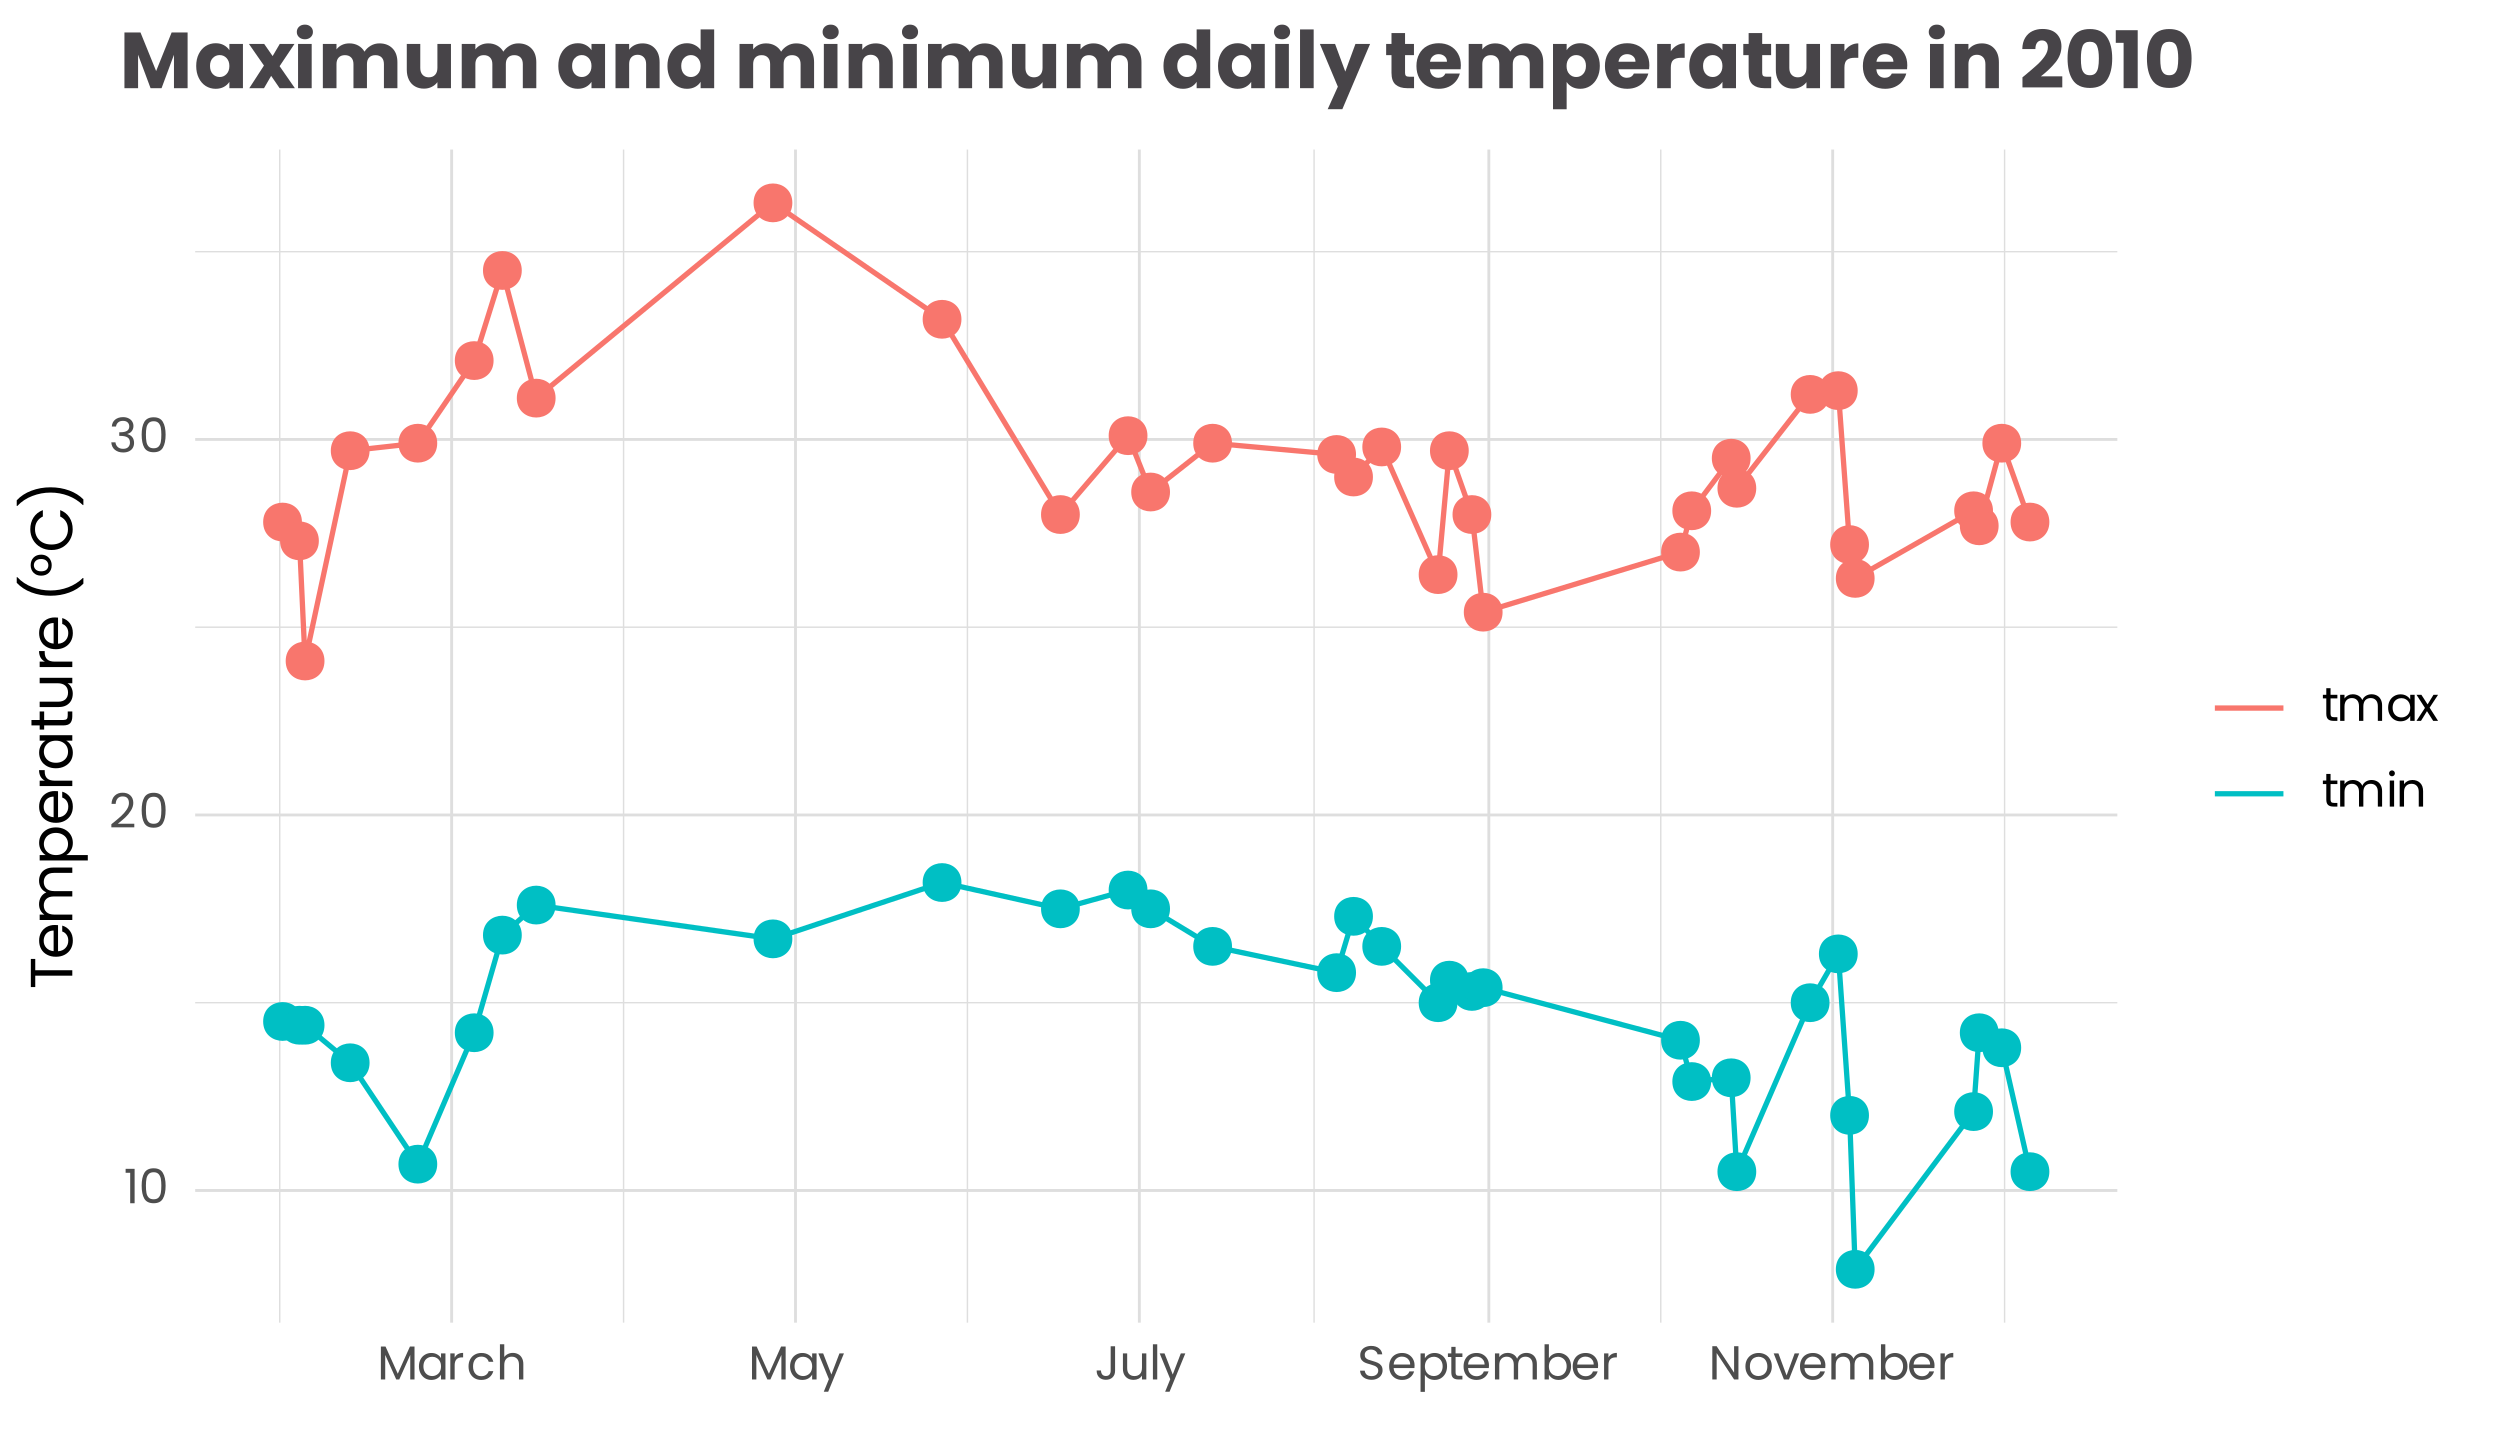 <?xml version="1.0" encoding="UTF-8"?>
<svg xmlns="http://www.w3.org/2000/svg" xmlns:xlink="http://www.w3.org/1999/xlink" width="504pt" height="288pt" viewBox="0 0 504 288" version="1.1">
<defs>
<g>
<symbol overflow="visible" id="glyph0-0">
<path style="stroke:none;" d="M 0 -6.719 L 4.797 -6.719 L 4.797 0 L 0 0 Z M 4.031 -6.234 L 0.766 -6.234 L 2.391 -3.797 Z M 0.484 -0.906 L 2.109 -3.359 L 0.484 -5.797 Z M 4.312 -0.906 L 4.312 -5.797 L 2.688 -3.359 Z M 4.031 -0.484 L 2.391 -2.922 L 0.766 -0.484 Z M 4.031 -0.484 "/>
</symbol>
<symbol overflow="visible" id="glyph0-1">
<path style="stroke:none;" d="M 0.359 -6.141 L 0.359 -6.938 L 2.172 -6.938 L 2.172 0 L 1.281 0 L 1.281 -6.141 Z M 0.359 -6.141 "/>
</symbol>
<symbol overflow="visible" id="glyph0-2">
<path style="stroke:none;" d="M 0.594 -3.547 C 0.594 -4.641 0.77 -5.492 1.125 -6.109 C 1.488 -6.734 2.117 -7.047 3.016 -7.047 C 3.898 -7.047 4.52 -6.734 4.875 -6.109 C 5.238 -5.492 5.422 -4.641 5.422 -3.547 C 5.422 -2.422 5.238 -1.547 4.875 -0.922 C 4.52 -0.305 3.898 0 3.016 0 C 2.117 0 1.488 -0.305 1.125 -0.922 C 0.77 -1.547 0.594 -2.422 0.594 -3.547 Z M 4.562 -3.547 C 4.562 -4.098 4.523 -4.566 4.453 -4.953 C 4.379 -5.336 4.227 -5.648 4 -5.891 C 3.77 -6.129 3.441 -6.25 3.016 -6.25 C 2.578 -6.25 2.242 -6.129 2.016 -5.891 C 1.785 -5.648 1.633 -5.336 1.562 -4.953 C 1.488 -4.566 1.453 -4.098 1.453 -3.547 C 1.453 -2.961 1.488 -2.473 1.562 -2.078 C 1.633 -1.691 1.785 -1.379 2.016 -1.141 C 2.242 -0.91 2.578 -0.797 3.016 -0.797 C 3.441 -0.797 3.77 -0.91 4 -1.141 C 4.227 -1.379 4.379 -1.691 4.453 -2.078 C 4.523 -2.473 4.562 -2.961 4.562 -3.547 Z M 4.562 -3.547 "/>
</symbol>
<symbol overflow="visible" id="glyph0-3">
<path style="stroke:none;" d="M 0.484 -0.703 C 1.297 -1.348 1.93 -1.879 2.391 -2.297 C 2.859 -2.723 3.25 -3.164 3.562 -3.625 C 3.875 -4.082 4.031 -4.531 4.031 -4.969 C 4.031 -5.383 3.93 -5.711 3.734 -5.953 C 3.535 -6.191 3.211 -6.312 2.766 -6.312 C 2.328 -6.312 1.988 -6.176 1.75 -5.906 C 1.508 -5.633 1.379 -5.27 1.359 -4.812 L 0.516 -4.812 C 0.547 -5.531 0.766 -6.082 1.172 -6.469 C 1.578 -6.863 2.102 -7.062 2.75 -7.062 C 3.406 -7.062 3.926 -6.879 4.312 -6.516 C 4.707 -6.148 4.906 -5.648 4.906 -5.016 C 4.906 -4.484 4.742 -3.961 4.422 -3.453 C 4.109 -2.953 3.75 -2.508 3.344 -2.125 C 2.945 -1.75 2.43 -1.312 1.797 -0.812 L 5.109 -0.812 L 5.109 -0.078 L 0.484 -0.078 Z M 0.484 -0.703 "/>
</symbol>
<symbol overflow="visible" id="glyph0-4">
<path style="stroke:none;" d="M 0.578 -5.188 C 0.617 -5.781 0.844 -6.242 1.25 -6.578 C 1.664 -6.91 2.195 -7.078 2.844 -7.078 C 3.281 -7.078 3.656 -6.992 3.969 -6.828 C 4.289 -6.672 4.531 -6.457 4.688 -6.188 C 4.852 -5.926 4.938 -5.625 4.938 -5.281 C 4.938 -4.883 4.82 -4.539 4.594 -4.25 C 4.375 -3.969 4.082 -3.785 3.719 -3.703 L 3.719 -3.656 C 4.133 -3.551 4.461 -3.348 4.703 -3.047 C 4.941 -2.742 5.062 -2.352 5.062 -1.875 C 5.062 -1.508 4.977 -1.18 4.812 -0.891 C 4.645 -0.598 4.395 -0.367 4.062 -0.203 C 3.727 -0.035 3.332 0.047 2.875 0.047 C 2.195 0.047 1.641 -0.129 1.203 -0.484 C 0.766 -0.836 0.52 -1.344 0.469 -2 L 1.312 -2 C 1.352 -1.613 1.508 -1.297 1.781 -1.047 C 2.051 -0.805 2.41 -0.688 2.859 -0.688 C 3.305 -0.688 3.645 -0.801 3.875 -1.031 C 4.113 -1.27 4.234 -1.578 4.234 -1.953 C 4.234 -2.43 4.07 -2.773 3.75 -2.984 C 3.426 -3.191 2.941 -3.297 2.297 -3.297 L 2.078 -3.297 L 2.078 -4.031 L 2.312 -4.031 C 2.895 -4.031 3.336 -4.125 3.641 -4.312 C 3.941 -4.508 4.094 -4.805 4.094 -5.203 C 4.094 -5.535 3.984 -5.805 3.766 -6.016 C 3.547 -6.223 3.234 -6.328 2.828 -6.328 C 2.422 -6.328 2.098 -6.223 1.859 -6.016 C 1.617 -5.805 1.473 -5.531 1.422 -5.188 Z M 0.578 -5.188 "/>
</symbol>
<symbol overflow="visible" id="glyph0-5">
<path style="stroke:none;" d="M 7.516 -6.641 L 7.516 0 L 6.656 0 L 6.656 -4.953 L 4.438 0 L 3.828 0 L 1.609 -4.953 L 1.609 0 L 0.734 0 L 0.734 -6.641 L 1.672 -6.641 L 4.141 -1.156 L 6.594 -6.641 Z M 7.516 -6.641 "/>
</symbol>
<symbol overflow="visible" id="glyph0-6">
<path style="stroke:none;" d="M 0.406 -2.641 C 0.406 -3.18 0.516 -3.656 0.734 -4.062 C 0.953 -4.469 1.25 -4.781 1.625 -5 C 2.008 -5.227 2.438 -5.344 2.906 -5.344 C 3.363 -5.344 3.758 -5.242 4.094 -5.047 C 4.438 -4.848 4.691 -4.598 4.859 -4.297 L 4.859 -5.25 L 5.75 -5.25 L 5.75 0 L 4.859 0 L 4.859 -0.984 C 4.691 -0.672 4.438 -0.41 4.094 -0.203 C 3.75 -0.004 3.348 0.094 2.891 0.094 C 2.43 0.094 2.008 -0.02 1.625 -0.25 C 1.25 -0.488 0.953 -0.816 0.734 -1.234 C 0.516 -1.648 0.406 -2.117 0.406 -2.641 Z M 4.859 -2.641 C 4.859 -3.035 4.781 -3.379 4.625 -3.672 C 4.469 -3.961 4.25 -4.188 3.969 -4.344 C 3.695 -4.5 3.398 -4.578 3.078 -4.578 C 2.754 -4.578 2.457 -4.5 2.188 -4.344 C 1.914 -4.195 1.703 -3.977 1.547 -3.688 C 1.391 -3.395 1.312 -3.047 1.312 -2.641 C 1.312 -2.242 1.391 -1.895 1.547 -1.594 C 1.703 -1.301 1.914 -1.078 2.188 -0.922 C 2.457 -0.766 2.754 -0.688 3.078 -0.688 C 3.398 -0.688 3.695 -0.766 3.969 -0.922 C 4.25 -1.078 4.469 -1.301 4.625 -1.594 C 4.781 -1.895 4.859 -2.242 4.859 -2.641 Z M 4.859 -2.641 "/>
</symbol>
<symbol overflow="visible" id="glyph0-7">
<path style="stroke:none;" d="M 1.609 -4.406 C 1.766 -4.707 1.984 -4.941 2.266 -5.109 C 2.555 -5.273 2.906 -5.359 3.312 -5.359 L 3.312 -4.453 L 3.078 -4.453 C 2.098 -4.453 1.609 -3.922 1.609 -2.859 L 1.609 0 L 0.734 0 L 0.734 -5.25 L 1.609 -5.25 Z M 1.609 -4.406 "/>
</symbol>
<symbol overflow="visible" id="glyph0-8">
<path style="stroke:none;" d="M 0.406 -2.641 C 0.406 -3.18 0.516 -3.656 0.734 -4.062 C 0.953 -4.469 1.254 -4.781 1.641 -5 C 2.023 -5.227 2.469 -5.344 2.969 -5.344 C 3.613 -5.344 4.145 -5.188 4.562 -4.875 C 4.988 -4.562 5.27 -4.125 5.406 -3.562 L 4.469 -3.562 C 4.375 -3.883 4.195 -4.141 3.938 -4.328 C 3.676 -4.516 3.352 -4.609 2.969 -4.609 C 2.469 -4.609 2.066 -4.438 1.766 -4.094 C 1.461 -3.75 1.312 -3.266 1.312 -2.641 C 1.312 -2.004 1.461 -1.516 1.766 -1.172 C 2.066 -0.828 2.469 -0.656 2.969 -0.656 C 3.352 -0.656 3.672 -0.742 3.922 -0.922 C 4.18 -1.098 4.363 -1.352 4.469 -1.688 L 5.406 -1.688 C 5.258 -1.145 4.973 -0.711 4.547 -0.391 C 4.129 -0.066 3.602 0.094 2.969 0.094 C 2.469 0.094 2.023 -0.016 1.641 -0.234 C 1.254 -0.461 0.953 -0.781 0.734 -1.188 C 0.516 -1.602 0.406 -2.086 0.406 -2.641 Z M 0.406 -2.641 "/>
</symbol>
<symbol overflow="visible" id="glyph0-9">
<path style="stroke:none;" d="M 3.344 -5.359 C 3.738 -5.359 4.098 -5.27 4.422 -5.094 C 4.742 -4.926 4.992 -4.672 5.172 -4.328 C 5.359 -3.992 5.453 -3.582 5.453 -3.094 L 5.453 0 L 4.578 0 L 4.578 -2.969 C 4.578 -3.5 4.445 -3.898 4.188 -4.172 C 3.926 -4.453 3.57 -4.594 3.125 -4.594 C 2.656 -4.594 2.285 -4.445 2.016 -4.156 C 1.742 -3.875 1.609 -3.457 1.609 -2.906 L 1.609 0 L 0.734 0 L 0.734 -7.094 L 1.609 -7.094 L 1.609 -4.516 C 1.785 -4.773 2.023 -4.977 2.328 -5.125 C 2.629 -5.281 2.969 -5.359 3.344 -5.359 Z M 3.344 -5.359 "/>
</symbol>
<symbol overflow="visible" id="glyph0-10">
<path style="stroke:none;" d="M 5.266 -5.25 L 2.094 2.469 L 1.203 2.469 L 2.234 -0.062 L 0.109 -5.25 L 1.078 -5.25 L 2.734 -1 L 4.359 -5.25 Z M 5.266 -5.25 "/>
</symbol>
<symbol overflow="visible" id="glyph0-11">
<path style="stroke:none;" d="M 4.109 -6.688 L 4.109 -1.75 C 4.109 -1.195 3.938 -0.754 3.594 -0.422 C 3.258 -0.098 2.812 0.062 2.25 0.062 C 1.688 0.062 1.234 -0.102 0.891 -0.438 C 0.555 -0.77 0.391 -1.227 0.391 -1.812 L 1.266 -1.812 C 1.273 -1.488 1.359 -1.223 1.516 -1.016 C 1.68 -0.805 1.926 -0.703 2.25 -0.703 C 2.582 -0.703 2.828 -0.801 2.984 -1 C 3.141 -1.195 3.219 -1.445 3.219 -1.75 L 3.219 -6.688 Z M 4.109 -6.688 "/>
</symbol>
<symbol overflow="visible" id="glyph0-12">
<path style="stroke:none;" d="M 5.406 -5.25 L 5.406 0 L 4.531 0 L 4.531 -0.781 C 4.363 -0.508 4.129 -0.297 3.828 -0.141 C 3.535 0.004 3.207 0.078 2.844 0.078 C 2.438 0.078 2.066 -0.004 1.734 -0.172 C 1.41 -0.348 1.156 -0.602 0.969 -0.938 C 0.781 -1.281 0.688 -1.691 0.688 -2.172 L 0.688 -5.25 L 1.547 -5.25 L 1.547 -2.297 C 1.547 -1.773 1.676 -1.375 1.938 -1.094 C 2.207 -0.82 2.566 -0.688 3.016 -0.688 C 3.484 -0.688 3.852 -0.828 4.125 -1.109 C 4.395 -1.398 4.531 -1.82 4.531 -2.375 L 4.531 -5.25 Z M 5.406 -5.25 "/>
</symbol>
<symbol overflow="visible" id="glyph0-13">
<path style="stroke:none;" d="M 1.609 -7.094 L 1.609 0 L 0.734 0 L 0.734 -7.094 Z M 1.609 -7.094 "/>
</symbol>
<symbol overflow="visible" id="glyph0-14">
<path style="stroke:none;" d="M 2.859 0.062 C 2.422 0.062 2.023 -0.016 1.672 -0.172 C 1.328 -0.328 1.055 -0.539 0.859 -0.812 C 0.66 -1.094 0.555 -1.414 0.547 -1.781 L 1.484 -1.781 C 1.516 -1.469 1.641 -1.203 1.859 -0.984 C 2.086 -0.773 2.422 -0.672 2.859 -0.672 C 3.273 -0.672 3.602 -0.773 3.844 -0.984 C 4.082 -1.191 4.203 -1.457 4.203 -1.781 C 4.203 -2.039 4.129 -2.25 3.984 -2.406 C 3.848 -2.562 3.672 -2.68 3.453 -2.766 C 3.242 -2.848 2.961 -2.941 2.609 -3.047 C 2.172 -3.16 1.816 -3.273 1.547 -3.391 C 1.285 -3.504 1.055 -3.68 0.859 -3.922 C 0.672 -4.172 0.578 -4.504 0.578 -4.922 C 0.578 -5.285 0.672 -5.609 0.859 -5.891 C 1.047 -6.172 1.305 -6.383 1.641 -6.531 C 1.984 -6.688 2.367 -6.766 2.797 -6.766 C 3.422 -6.766 3.93 -6.609 4.328 -6.297 C 4.734 -5.984 4.961 -5.57 5.016 -5.062 L 4.062 -5.062 C 4.031 -5.312 3.895 -5.535 3.656 -5.734 C 3.414 -5.93 3.102 -6.031 2.719 -6.031 C 2.352 -6.031 2.055 -5.93 1.828 -5.734 C 1.598 -5.547 1.484 -5.285 1.484 -4.953 C 1.484 -4.703 1.551 -4.5 1.688 -4.344 C 1.82 -4.195 1.988 -4.082 2.188 -4 C 2.395 -3.926 2.68 -3.836 3.047 -3.734 C 3.484 -3.609 3.836 -3.484 4.109 -3.359 C 4.379 -3.242 4.609 -3.062 4.797 -2.812 C 4.984 -2.57 5.078 -2.242 5.078 -1.828 C 5.078 -1.492 4.988 -1.18 4.812 -0.891 C 4.645 -0.609 4.391 -0.379 4.047 -0.203 C 3.711 -0.023 3.316 0.062 2.859 0.062 Z M 2.859 0.062 "/>
</symbol>
<symbol overflow="visible" id="glyph0-15">
<path style="stroke:none;" d="M 5.531 -2.828 C 5.531 -2.66 5.52 -2.484 5.5 -2.297 L 1.312 -2.297 C 1.344 -1.785 1.52 -1.383 1.844 -1.094 C 2.164 -0.801 2.555 -0.656 3.016 -0.656 C 3.391 -0.656 3.703 -0.742 3.953 -0.922 C 4.211 -1.098 4.391 -1.332 4.484 -1.625 L 5.438 -1.625 C 5.289 -1.113 5.004 -0.695 4.578 -0.375 C 4.16 -0.062 3.641 0.094 3.016 0.094 C 2.516 0.094 2.066 -0.016 1.672 -0.234 C 1.273 -0.461 0.961 -0.785 0.734 -1.203 C 0.516 -1.617 0.406 -2.098 0.406 -2.641 C 0.406 -3.18 0.516 -3.656 0.734 -4.062 C 0.953 -4.477 1.258 -4.797 1.656 -5.016 C 2.051 -5.234 2.504 -5.344 3.016 -5.344 C 3.516 -5.344 3.953 -5.234 4.328 -5.016 C 4.711 -4.797 5.008 -4.492 5.219 -4.109 C 5.426 -3.734 5.531 -3.305 5.531 -2.828 Z M 4.641 -3.016 C 4.641 -3.348 4.562 -3.633 4.406 -3.875 C 4.258 -4.113 4.062 -4.297 3.812 -4.422 C 3.562 -4.547 3.281 -4.609 2.969 -4.609 C 2.531 -4.609 2.156 -4.469 1.844 -4.188 C 1.531 -3.906 1.352 -3.516 1.312 -3.016 Z M 4.641 -3.016 "/>
</symbol>
<symbol overflow="visible" id="glyph0-16">
<path style="stroke:none;" d="M 1.609 -4.281 C 1.785 -4.582 2.039 -4.832 2.375 -5.031 C 2.719 -5.238 3.117 -5.344 3.578 -5.344 C 4.047 -5.344 4.469 -5.227 4.844 -5 C 5.227 -4.781 5.531 -4.469 5.75 -4.062 C 5.969 -3.656 6.078 -3.18 6.078 -2.641 C 6.078 -2.117 5.969 -1.648 5.75 -1.234 C 5.531 -0.816 5.227 -0.488 4.844 -0.25 C 4.469 -0.02 4.047 0.094 3.578 0.094 C 3.129 0.094 2.734 -0.004 2.391 -0.203 C 2.047 -0.41 1.785 -0.664 1.609 -0.969 L 1.609 2.5 L 0.734 2.5 L 0.734 -5.25 L 1.609 -5.25 Z M 5.188 -2.641 C 5.188 -3.047 5.102 -3.395 4.938 -3.688 C 4.781 -3.977 4.566 -4.195 4.297 -4.344 C 4.023 -4.5 3.723 -4.578 3.391 -4.578 C 3.078 -4.578 2.781 -4.5 2.5 -4.344 C 2.227 -4.188 2.008 -3.957 1.844 -3.656 C 1.688 -3.363 1.609 -3.023 1.609 -2.641 C 1.609 -2.242 1.688 -1.895 1.844 -1.594 C 2.008 -1.301 2.227 -1.078 2.5 -0.922 C 2.781 -0.766 3.078 -0.688 3.391 -0.688 C 3.723 -0.688 4.023 -0.766 4.297 -0.922 C 4.566 -1.078 4.781 -1.301 4.938 -1.594 C 5.102 -1.895 5.188 -2.242 5.188 -2.641 Z M 5.188 -2.641 "/>
</symbol>
<symbol overflow="visible" id="glyph0-17">
<path style="stroke:none;" d="M 1.797 -4.531 L 1.797 -1.438 C 1.797 -1.188 1.848 -1.004 1.953 -0.891 C 2.066 -0.785 2.258 -0.734 2.531 -0.734 L 3.172 -0.734 L 3.172 0 L 2.391 0 C 1.898 0 1.535 -0.109 1.297 -0.328 C 1.055 -0.555 0.938 -0.926 0.938 -1.438 L 0.938 -4.531 L 0.25 -4.531 L 0.25 -5.25 L 0.938 -5.25 L 0.938 -6.578 L 1.797 -6.578 L 1.797 -5.25 L 3.172 -5.25 L 3.172 -4.531 Z M 1.797 -4.531 "/>
</symbol>
<symbol overflow="visible" id="glyph0-18">
<path style="stroke:none;" d="M 7.062 -5.359 C 7.469 -5.359 7.832 -5.27 8.156 -5.094 C 8.477 -4.926 8.727 -4.672 8.906 -4.328 C 9.094 -3.992 9.188 -3.582 9.188 -3.094 L 9.188 0 L 8.328 0 L 8.328 -2.969 C 8.328 -3.5 8.195 -3.898 7.938 -4.172 C 7.676 -4.453 7.328 -4.594 6.891 -4.594 C 6.43 -4.594 6.066 -4.445 5.797 -4.156 C 5.535 -3.863 5.406 -3.441 5.406 -2.891 L 5.406 0 L 4.531 0 L 4.531 -2.969 C 4.531 -3.5 4.398 -3.898 4.141 -4.172 C 3.891 -4.453 3.539 -4.594 3.094 -4.594 C 2.645 -4.594 2.285 -4.445 2.016 -4.156 C 1.742 -3.863 1.609 -3.441 1.609 -2.891 L 1.609 0 L 0.734 0 L 0.734 -5.25 L 1.609 -5.25 L 1.609 -4.5 C 1.785 -4.77 2.02 -4.977 2.312 -5.125 C 2.602 -5.281 2.922 -5.359 3.266 -5.359 C 3.711 -5.359 4.102 -5.258 4.438 -5.062 C 4.781 -4.863 5.035 -4.57 5.203 -4.188 C 5.348 -4.551 5.586 -4.836 5.922 -5.047 C 6.266 -5.254 6.645 -5.359 7.062 -5.359 Z M 7.062 -5.359 "/>
</symbol>
<symbol overflow="visible" id="glyph0-19">
<path style="stroke:none;" d="M 1.609 -4.281 C 1.785 -4.594 2.047 -4.848 2.391 -5.047 C 2.742 -5.242 3.141 -5.344 3.578 -5.344 C 4.047 -5.344 4.469 -5.227 4.844 -5 C 5.227 -4.781 5.531 -4.469 5.75 -4.062 C 5.969 -3.656 6.078 -3.18 6.078 -2.641 C 6.078 -2.117 5.969 -1.648 5.75 -1.234 C 5.531 -0.816 5.227 -0.488 4.844 -0.25 C 4.469 -0.02 4.047 0.094 3.578 0.094 C 3.117 0.094 2.719 -0.004 2.375 -0.203 C 2.039 -0.41 1.785 -0.664 1.609 -0.969 L 1.609 0 L 0.734 0 L 0.734 -7.094 L 1.609 -7.094 Z M 5.188 -2.641 C 5.188 -3.047 5.102 -3.395 4.938 -3.688 C 4.781 -3.977 4.566 -4.195 4.297 -4.344 C 4.023 -4.5 3.723 -4.578 3.391 -4.578 C 3.078 -4.578 2.781 -4.5 2.5 -4.344 C 2.227 -4.188 2.008 -3.957 1.844 -3.656 C 1.688 -3.363 1.609 -3.023 1.609 -2.641 C 1.609 -2.242 1.688 -1.895 1.844 -1.594 C 2.008 -1.301 2.227 -1.078 2.5 -0.922 C 2.781 -0.766 3.078 -0.688 3.391 -0.688 C 3.723 -0.688 4.023 -0.766 4.297 -0.922 C 4.566 -1.078 4.781 -1.301 4.938 -1.594 C 5.102 -1.895 5.188 -2.242 5.188 -2.641 Z M 5.188 -2.641 "/>
</symbol>
<symbol overflow="visible" id="glyph0-20">
<path style="stroke:none;" d="M 6 0 L 5.125 0 L 1.609 -5.328 L 1.609 0 L 0.734 0 L 0.734 -6.703 L 1.609 -6.703 L 5.125 -1.375 L 5.125 -6.703 L 6 -6.703 Z M 6 0 "/>
</symbol>
<symbol overflow="visible" id="glyph0-21">
<path style="stroke:none;" d="M 3.031 0.094 C 2.539 0.094 2.094 -0.016 1.688 -0.234 C 1.289 -0.461 0.977 -0.785 0.75 -1.203 C 0.52 -1.617 0.406 -2.098 0.406 -2.641 C 0.406 -3.172 0.52 -3.645 0.75 -4.062 C 0.988 -4.477 1.312 -4.797 1.719 -5.016 C 2.125 -5.234 2.57 -5.344 3.062 -5.344 C 3.562 -5.344 4.016 -5.234 4.422 -5.016 C 4.828 -4.797 5.145 -4.477 5.375 -4.062 C 5.613 -3.656 5.734 -3.18 5.734 -2.641 C 5.734 -2.098 5.613 -1.617 5.375 -1.203 C 5.133 -0.785 4.805 -0.461 4.391 -0.234 C 3.984 -0.016 3.531 0.094 3.031 0.094 Z M 3.031 -0.688 C 3.344 -0.688 3.633 -0.758 3.906 -0.906 C 4.188 -1.051 4.41 -1.27 4.578 -1.562 C 4.742 -1.852 4.828 -2.211 4.828 -2.641 C 4.828 -3.055 4.742 -3.41 4.578 -3.703 C 4.422 -4.004 4.207 -4.223 3.938 -4.359 C 3.664 -4.504 3.375 -4.578 3.062 -4.578 C 2.738 -4.578 2.441 -4.504 2.172 -4.359 C 1.91 -4.223 1.703 -4.004 1.547 -3.703 C 1.391 -3.41 1.312 -3.055 1.312 -2.641 C 1.312 -2.211 1.391 -1.848 1.547 -1.547 C 1.703 -1.254 1.91 -1.035 2.172 -0.891 C 2.43 -0.754 2.719 -0.688 3.031 -0.688 Z M 3.031 -0.688 "/>
</symbol>
<symbol overflow="visible" id="glyph0-22">
<path style="stroke:none;" d="M 2.703 -0.812 L 4.328 -5.25 L 5.25 -5.25 L 3.188 0 L 2.172 0 L 0.109 -5.25 L 1.062 -5.25 Z M 2.703 -0.812 "/>
</symbol>
<symbol overflow="visible" id="glyph0-23">
<path style="stroke:none;" d="M 3.484 0 L 2.234 -1.953 L 1.031 0 L 0.125 0 L 1.828 -2.609 L 0.125 -5.25 L 1.109 -5.25 L 2.359 -3.312 L 3.547 -5.25 L 4.469 -5.25 L 2.766 -2.656 L 4.469 0 Z M 3.484 0 "/>
</symbol>
<symbol overflow="visible" id="glyph0-24">
<path style="stroke:none;" d="M 1.188 -6.109 C 1.02 -6.109 0.879 -6.164 0.766 -6.281 C 0.648 -6.395 0.594 -6.535 0.594 -6.703 C 0.594 -6.867 0.648 -7.008 0.766 -7.125 C 0.879 -7.238 1.02 -7.297 1.188 -7.297 C 1.344 -7.297 1.477 -7.238 1.594 -7.125 C 1.707 -7.008 1.766 -6.867 1.766 -6.703 C 1.766 -6.535 1.707 -6.395 1.594 -6.281 C 1.477 -6.164 1.344 -6.109 1.188 -6.109 Z M 1.609 -5.25 L 1.609 0 L 0.734 0 L 0.734 -5.25 Z M 1.609 -5.25 "/>
</symbol>
<symbol overflow="visible" id="glyph0-25">
<path style="stroke:none;" d="M 3.297 -5.359 C 3.941 -5.359 4.461 -5.16 4.859 -4.766 C 5.254 -4.379 5.453 -3.82 5.453 -3.094 L 5.453 0 L 4.578 0 L 4.578 -2.969 C 4.578 -3.5 4.445 -3.898 4.188 -4.172 C 3.926 -4.453 3.57 -4.594 3.125 -4.594 C 2.656 -4.594 2.285 -4.445 2.016 -4.156 C 1.742 -3.875 1.609 -3.457 1.609 -2.906 L 1.609 0 L 0.734 0 L 0.734 -5.25 L 1.609 -5.25 L 1.609 -4.516 C 1.785 -4.773 2.02 -4.977 2.312 -5.125 C 2.613 -5.281 2.941 -5.359 3.297 -5.359 Z M 3.297 -5.359 "/>
</symbol>
<symbol overflow="visible" id="glyph1-0">
<path style="stroke:none;" d="M -8.406 0 L -8.406 -6 L 0 -6 L 0 0 Z M -7.797 -5.047 L -7.797 -0.953 L -4.734 -3 Z M -1.141 -0.594 L -4.203 -2.641 L -7.266 -0.594 Z M -1.141 -5.406 L -7.266 -5.406 L -4.203 -3.359 Z M -0.594 -5.047 L -3.656 -3 L -0.594 -0.953 Z M -0.594 -5.047 "/>
</symbol>
<symbol overflow="visible" id="glyph1-1">
<path style="stroke:none;" d="M -8.359 -6.078 L -7.469 -6.078 L -7.469 -3.797 L 0 -3.797 L 0 -2.703 L -7.469 -2.703 L -7.469 -0.406 L -8.359 -0.406 Z M -8.359 -6.078 "/>
</symbol>
<symbol overflow="visible" id="glyph1-2">
<path style="stroke:none;" d="M -3.547 -6.922 C -3.336 -6.922 -3.113 -6.91 -2.875 -6.891 L -2.875 -1.625 C -2.227 -1.664 -1.723 -1.891 -1.359 -2.297 C -0.992 -2.703 -0.812 -3.191 -0.812 -3.766 C -0.812 -4.234 -0.922 -4.625 -1.141 -4.938 C -1.359 -5.258 -1.656 -5.484 -2.031 -5.609 L -2.031 -6.797 C -1.395 -6.617 -0.879 -6.266 -0.484 -5.734 C -0.086 -5.203 0.109 -4.547 0.109 -3.766 C 0.109 -3.141 -0.031 -2.582 -0.312 -2.094 C -0.594 -1.602 -0.988 -1.219 -1.5 -0.938 C -2.02 -0.656 -2.617 -0.516 -3.297 -0.516 C -3.973 -0.516 -4.566 -0.648 -5.078 -0.922 C -5.598 -1.191 -5.992 -1.57 -6.266 -2.062 C -6.547 -2.562 -6.688 -3.129 -6.688 -3.766 C -6.688 -4.391 -6.551 -4.941 -6.281 -5.422 C -6.008 -5.898 -5.633 -6.27 -5.156 -6.531 C -4.676 -6.789 -4.141 -6.922 -3.547 -6.922 Z M -3.766 -5.797 C -4.18 -5.797 -4.539 -5.703 -4.844 -5.516 C -5.145 -5.336 -5.375 -5.086 -5.531 -4.766 C -5.688 -4.453 -5.766 -4.102 -5.766 -3.719 C -5.766 -3.164 -5.586 -2.695 -5.234 -2.312 C -4.879 -1.926 -4.391 -1.703 -3.766 -1.641 Z M -3.766 -5.797 "/>
</symbol>
<symbol overflow="visible" id="glyph1-3">
<path style="stroke:none;" d="M -6.703 -8.828 C -6.703 -9.336 -6.594 -9.789 -6.375 -10.188 C -6.164 -10.594 -5.848 -10.91 -5.422 -11.141 C -4.992 -11.379 -4.477 -11.5 -3.875 -11.5 L 0 -11.5 L 0 -10.422 L -3.719 -10.422 C -4.375 -10.422 -4.875 -10.254 -5.219 -9.922 C -5.57 -9.598 -5.75 -9.16 -5.75 -8.609 C -5.75 -8.047 -5.566 -7.594 -5.203 -7.25 C -4.836 -6.914 -4.312 -6.75 -3.625 -6.75 L 0 -6.75 L 0 -5.672 L -3.719 -5.672 C -4.375 -5.672 -4.875 -5.508 -5.219 -5.188 C -5.57 -4.863 -5.75 -4.426 -5.75 -3.875 C -5.75 -3.312 -5.566 -2.859 -5.203 -2.516 C -4.836 -2.18 -4.312 -2.016 -3.625 -2.016 L 0 -2.016 L 0 -0.922 L -6.578 -0.922 L -6.578 -2.016 L -5.625 -2.016 C -5.969 -2.234 -6.234 -2.523 -6.422 -2.891 C -6.609 -3.254 -6.703 -3.656 -6.703 -4.094 C -6.703 -4.645 -6.578 -5.129 -6.328 -5.547 C -6.078 -5.973 -5.711 -6.289 -5.234 -6.5 C -5.691 -6.688 -6.051 -6.988 -6.312 -7.406 C -6.57 -7.832 -6.703 -8.305 -6.703 -8.828 Z M -6.703 -8.828 "/>
</symbol>
<symbol overflow="visible" id="glyph1-4">
<path style="stroke:none;" d="M -5.359 -2.016 C -5.734 -2.234 -6.047 -2.555 -6.297 -2.984 C -6.555 -3.41 -6.688 -3.906 -6.688 -4.469 C -6.688 -5.062 -6.547 -5.594 -6.266 -6.062 C -5.984 -6.539 -5.586 -6.914 -5.078 -7.188 C -4.566 -7.457 -3.977 -7.594 -3.312 -7.594 C -2.645 -7.594 -2.051 -7.457 -1.531 -7.188 C -1.008 -6.914 -0.602 -6.539 -0.312 -6.062 C -0.031 -5.594 0.109 -5.062 0.109 -4.469 C 0.109 -3.914 -0.016 -3.426 -0.266 -3 C -0.516 -2.57 -0.832 -2.242 -1.219 -2.016 L 3.125 -2.016 L 3.125 -0.922 L -6.578 -0.922 L -6.578 -2.016 Z M -3.312 -6.484 C -3.812 -6.484 -4.242 -6.379 -4.609 -6.172 C -4.973 -5.973 -5.25 -5.703 -5.438 -5.359 C -5.633 -5.023 -5.734 -4.656 -5.734 -4.25 C -5.734 -3.844 -5.633 -3.469 -5.438 -3.125 C -5.238 -2.789 -4.953 -2.52 -4.578 -2.312 C -4.211 -2.113 -3.785 -2.016 -3.297 -2.016 C -2.805 -2.016 -2.375 -2.113 -2 -2.312 C -1.625 -2.52 -1.336 -2.789 -1.141 -3.125 C -0.953 -3.469 -0.859 -3.844 -0.859 -4.25 C -0.859 -4.656 -0.953 -5.023 -1.141 -5.359 C -1.336 -5.703 -1.625 -5.973 -2 -6.172 C -2.375 -6.379 -2.812 -6.484 -3.312 -6.484 Z M -3.312 -6.484 "/>
</symbol>
<symbol overflow="visible" id="glyph1-5">
<path style="stroke:none;" d="M -5.516 -2.016 C -5.891 -2.203 -6.18 -2.473 -6.391 -2.828 C -6.598 -3.191 -6.703 -3.629 -6.703 -4.141 L -5.562 -4.141 L -5.562 -3.859 C -5.562 -2.629 -4.898 -2.016 -3.578 -2.016 L 0 -2.016 L 0 -0.922 L -6.578 -0.922 L -6.578 -2.016 Z M -5.516 -2.016 "/>
</symbol>
<symbol overflow="visible" id="glyph1-6">
<path style="stroke:none;" d="M -3.312 -0.516 C -3.977 -0.516 -4.566 -0.648 -5.078 -0.922 C -5.586 -1.191 -5.984 -1.566 -6.266 -2.047 C -6.547 -2.523 -6.688 -3.055 -6.688 -3.641 C -6.688 -4.211 -6.562 -4.707 -6.312 -5.125 C -6.062 -5.551 -5.75 -5.867 -5.375 -6.078 L -6.578 -6.078 L -6.578 -7.188 L 0 -7.188 L 0 -6.078 L -1.219 -6.078 C -0.832 -5.867 -0.516 -5.547 -0.266 -5.109 C -0.016 -4.68 0.109 -4.188 0.109 -3.625 C 0.109 -3.039 -0.031 -2.508 -0.312 -2.031 C -0.602 -1.562 -1.008 -1.191 -1.531 -0.922 C -2.051 -0.648 -2.645 -0.516 -3.312 -0.516 Z M -3.297 -6.078 C -3.797 -6.078 -4.227 -5.977 -4.594 -5.781 C -4.957 -5.582 -5.238 -5.312 -5.438 -4.969 C -5.633 -4.633 -5.734 -4.266 -5.734 -3.859 C -5.734 -3.441 -5.633 -3.066 -5.438 -2.734 C -5.25 -2.398 -4.973 -2.129 -4.609 -1.922 C -4.242 -1.723 -3.812 -1.625 -3.312 -1.625 C -2.812 -1.625 -2.375 -1.723 -2 -1.922 C -1.625 -2.129 -1.336 -2.398 -1.141 -2.734 C -0.953 -3.066 -0.859 -3.441 -0.859 -3.859 C -0.859 -4.266 -0.953 -4.633 -1.141 -4.969 C -1.336 -5.312 -1.625 -5.582 -2 -5.781 C -2.375 -5.977 -2.805 -6.078 -3.297 -6.078 Z M -3.297 -6.078 "/>
</symbol>
<symbol overflow="visible" id="glyph1-7">
<path style="stroke:none;" d="M -5.672 -2.25 L -1.797 -2.25 C -1.473 -2.25 -1.242 -2.316 -1.109 -2.453 C -0.984 -2.586 -0.922 -2.828 -0.922 -3.172 L -0.922 -3.969 L 0 -3.969 L 0 -2.984 C 0 -2.379 -0.141 -1.922 -0.422 -1.609 C -0.703 -1.305 -1.16 -1.156 -1.797 -1.156 L -5.672 -1.156 L -5.672 -0.312 L -6.578 -0.312 L -6.578 -1.156 L -8.234 -1.156 L -8.234 -2.25 L -6.578 -2.25 L -6.578 -3.969 L -5.672 -3.969 Z M -5.672 -2.25 "/>
</symbol>
<symbol overflow="visible" id="glyph1-8">
<path style="stroke:none;" d="M -6.578 -6.75 L 0 -6.75 L 0 -5.656 L -0.969 -5.656 C -0.633 -5.457 -0.375 -5.172 -0.188 -4.797 C 0 -4.422 0.094 -4.008 0.094 -3.562 C 0.094 -3.051 -0.008 -2.594 -0.219 -2.188 C -0.438 -1.781 -0.754 -1.457 -1.172 -1.219 C -1.598 -0.977 -2.113 -0.859 -2.719 -0.859 L -6.578 -0.859 L -6.578 -1.938 L -2.875 -1.938 C -2.219 -1.938 -1.719 -2.098 -1.375 -2.422 C -1.031 -2.754 -0.859 -3.207 -0.859 -3.781 C -0.859 -4.363 -1.035 -4.82 -1.391 -5.156 C -1.754 -5.488 -2.281 -5.656 -2.969 -5.656 L -6.578 -5.656 Z M -6.578 -6.75 "/>
</symbol>
<symbol overflow="visible" id="glyph1-9">
<path style="stroke:none;" d=""/>
</symbol>
<symbol overflow="visible" id="glyph1-10">
<path style="stroke:none;" d="M 2.234 -3.734 C 1.484 -2.961 0.531 -2.363 -0.625 -1.938 C -1.789 -1.508 -3.047 -1.297 -4.391 -1.297 C -5.766 -1.297 -7.051 -1.52 -8.25 -1.969 C -9.445 -2.426 -10.43 -3.07 -11.203 -3.906 L -11.203 -5.047 L -11.094 -5.047 C -10.258 -4.148 -9.25 -3.477 -8.062 -3.031 C -6.883 -2.582 -5.66 -2.359 -4.391 -2.359 C -3.148 -2.359 -1.961 -2.57 -0.828 -3 C 0.297 -3.426 1.281 -4.051 2.125 -4.875 L 2.234 -4.875 Z M 2.234 -3.734 "/>
</symbol>
<symbol overflow="visible" id="glyph1-11">
<path style="stroke:none;" d="M -6.281 -0.344 C -6.914 -0.344 -7.426 -0.539 -7.812 -0.938 C -8.195 -1.332 -8.391 -1.836 -8.391 -2.453 C -8.391 -3.078 -8.195 -3.586 -7.812 -3.984 C -7.426 -4.379 -6.914 -4.578 -6.281 -4.578 C -5.863 -4.578 -5.492 -4.484 -5.172 -4.297 C -4.848 -4.109 -4.598 -3.852 -4.422 -3.531 C -4.242 -3.207 -4.156 -2.844 -4.156 -2.438 C -4.156 -1.812 -4.348 -1.305 -4.734 -0.922 C -5.129 -0.535 -5.645 -0.344 -6.281 -0.344 Z M -6.281 -3.703 C -6.738 -3.703 -7.098 -3.582 -7.359 -3.344 C -7.617 -3.102 -7.75 -2.805 -7.75 -2.453 C -7.75 -2.098 -7.617 -1.801 -7.359 -1.562 C -7.098 -1.332 -6.738 -1.219 -6.281 -1.219 C -5.812 -1.219 -5.453 -1.328 -5.203 -1.547 C -4.953 -1.773 -4.828 -2.07 -4.828 -2.438 C -4.828 -2.789 -4.953 -3.086 -5.203 -3.328 C -5.461 -3.578 -5.82 -3.703 -6.281 -3.703 Z M -6.281 -3.703 "/>
</symbol>
<symbol overflow="visible" id="glyph1-12">
<path style="stroke:none;" d="M -4.188 -0.516 C -5 -0.516 -5.734 -0.695 -6.391 -1.062 C -7.047 -1.438 -7.555 -1.941 -7.922 -2.578 C -8.285 -3.211 -8.469 -3.914 -8.469 -4.688 C -8.469 -5.602 -8.25 -6.398 -7.812 -7.078 C -7.375 -7.754 -6.75 -8.25 -5.938 -8.562 L -5.938 -7.266 C -6.445 -7.023 -6.836 -6.688 -7.109 -6.25 C -7.379 -5.82 -7.516 -5.301 -7.516 -4.688 C -7.516 -4.102 -7.379 -3.578 -7.109 -3.109 C -6.836 -2.648 -6.453 -2.285 -5.953 -2.016 C -5.453 -1.754 -4.863 -1.625 -4.188 -1.625 C -3.52 -1.625 -2.938 -1.754 -2.438 -2.016 C -1.938 -2.285 -1.551 -2.648 -1.281 -3.109 C -1.008 -3.578 -0.875 -4.102 -0.875 -4.688 C -0.875 -5.301 -1.008 -5.82 -1.281 -6.25 C -1.551 -6.688 -1.938 -7.023 -2.438 -7.266 L -2.438 -8.562 C -1.633 -8.25 -1.016 -7.754 -0.578 -7.078 C -0.141 -6.398 0.078 -5.602 0.078 -4.688 C 0.078 -3.914 -0.102 -3.211 -0.469 -2.578 C -0.832 -1.941 -1.336 -1.438 -1.984 -1.062 C -2.641 -0.695 -3.375 -0.516 -4.188 -0.516 Z M -4.188 -0.516 "/>
</symbol>
<symbol overflow="visible" id="glyph1-13">
<path style="stroke:none;" d="M 2.234 -0.578 L 2.125 -0.578 C 1.281 -1.398 0.297 -2.023 -0.828 -2.453 C -1.961 -2.879 -3.148 -3.094 -4.391 -3.094 C -5.66 -3.094 -6.883 -2.863 -8.062 -2.406 C -9.25 -1.957 -10.258 -1.285 -11.094 -0.391 L -11.203 -0.391 L -11.203 -1.531 C -10.43 -2.375 -9.445 -3.02 -8.25 -3.469 C -7.051 -3.926 -5.766 -4.156 -4.391 -4.156 C -3.047 -4.156 -1.789 -3.941 -0.625 -3.516 C 0.531 -3.086 1.484 -2.488 2.234 -1.719 Z M 2.234 -0.578 "/>
</symbol>
<symbol overflow="visible" id="glyph2-0">
<path style="stroke:none;" d="M 0 -11.203 L 8 -11.203 L 8 0 L 0 0 Z M 6.719 -10.406 L 1.281 -10.406 L 4 -6.312 Z M 0.797 -1.516 L 3.516 -5.594 L 0.797 -9.688 Z M 7.203 -1.516 L 7.203 -9.688 L 4.484 -5.594 Z M 6.719 -0.797 L 4 -4.875 L 1.281 -0.797 Z M 6.719 -0.797 "/>
</symbol>
<symbol overflow="visible" id="glyph2-1">
<path style="stroke:none;" d="M 13.719 -11.234 L 13.719 0 L 10.969 0 L 10.969 -6.734 L 8.469 0 L 6.25 0 L 3.734 -6.75 L 3.734 0 L 0.984 0 L 0.984 -11.234 L 4.219 -11.234 L 7.375 -3.453 L 10.5 -11.234 Z M 13.719 -11.234 "/>
</symbol>
<symbol overflow="visible" id="glyph2-2">
<path style="stroke:none;" d="M 0.453 -4.484 C 0.453 -5.398 0.625 -6.203 0.969 -6.891 C 1.312 -7.586 1.781 -8.125 2.375 -8.5 C 2.977 -8.875 3.648 -9.062 4.391 -9.062 C 5.016 -9.062 5.562 -8.93 6.031 -8.672 C 6.508 -8.41 6.879 -8.07 7.141 -7.656 L 7.141 -8.922 L 9.875 -8.922 L 9.875 0 L 7.141 0 L 7.141 -1.266 C 6.867 -0.848 6.492 -0.508 6.016 -0.25 C 5.547 0 5 0.125 4.375 0.125 C 3.645 0.125 2.977 -0.062 2.375 -0.438 C 1.781 -0.82 1.312 -1.363 0.969 -2.062 C 0.625 -2.758 0.453 -3.566 0.453 -4.484 Z M 7.141 -4.469 C 7.141 -5.145 6.945 -5.68 6.562 -6.078 C 6.188 -6.473 5.727 -6.672 5.188 -6.672 C 4.645 -6.672 4.18 -6.473 3.797 -6.078 C 3.422 -5.691 3.234 -5.16 3.234 -4.484 C 3.234 -3.797 3.422 -3.25 3.797 -2.844 C 4.18 -2.445 4.645 -2.25 5.188 -2.25 C 5.727 -2.25 6.188 -2.445 6.562 -2.844 C 6.945 -3.238 7.141 -3.781 7.141 -4.469 Z M 7.141 -4.469 "/>
</symbol>
<symbol overflow="visible" id="glyph2-3">
<path style="stroke:none;" d="M 6.266 0 L 4.562 -2.484 L 3.125 0 L 0.156 0 L 3.109 -4.562 L 0.078 -8.922 L 3.156 -8.922 L 4.859 -6.469 L 6.297 -8.922 L 9.266 -8.922 L 6.266 -4.438 L 9.344 0 Z M 6.266 0 "/>
</symbol>
<symbol overflow="visible" id="glyph2-4">
<path style="stroke:none;" d="M 2.375 -9.859 C 1.883 -9.859 1.488 -10 1.188 -10.281 C 0.883 -10.562 0.734 -10.91 0.734 -11.328 C 0.734 -11.754 0.883 -12.109 1.188 -12.391 C 1.488 -12.672 1.883 -12.812 2.375 -12.812 C 2.844 -12.812 3.227 -12.672 3.531 -12.391 C 3.832 -12.109 3.984 -11.754 3.984 -11.328 C 3.984 -10.91 3.832 -10.562 3.531 -10.281 C 3.227 -10 2.844 -9.859 2.375 -9.859 Z M 3.734 -8.922 L 3.734 0 L 0.984 0 L 0.984 -8.922 Z M 3.734 -8.922 "/>
</symbol>
<symbol overflow="visible" id="glyph2-5">
<path style="stroke:none;" d="M 12.391 -9.031 C 13.492 -9.031 14.375 -8.691 15.031 -8.016 C 15.688 -7.348 16.016 -6.414 16.016 -5.219 L 16.016 0 L 13.297 0 L 13.297 -4.844 C 13.297 -5.426 13.145 -5.875 12.844 -6.188 C 12.539 -6.5 12.117 -6.656 11.578 -6.656 C 11.047 -6.656 10.629 -6.5 10.328 -6.188 C 10.023 -5.875 9.875 -5.426 9.875 -4.844 L 9.875 0 L 7.156 0 L 7.156 -4.844 C 7.156 -5.426 7 -5.875 6.688 -6.188 C 6.383 -6.5 5.969 -6.656 5.438 -6.656 C 4.906 -6.656 4.488 -6.5 4.188 -6.188 C 3.883 -5.875 3.734 -5.426 3.734 -4.844 L 3.734 0 L 0.984 0 L 0.984 -8.922 L 3.734 -8.922 L 3.734 -7.812 C 4.004 -8.188 4.363 -8.484 4.812 -8.703 C 5.258 -8.922 5.77 -9.031 6.344 -9.031 C 7.008 -9.031 7.602 -8.883 8.125 -8.594 C 8.656 -8.301 9.07 -7.891 9.375 -7.359 C 9.688 -7.848 10.109 -8.25 10.641 -8.562 C 11.172 -8.875 11.754 -9.031 12.391 -9.031 Z M 12.391 -9.031 "/>
</symbol>
<symbol overflow="visible" id="glyph2-6">
<path style="stroke:none;" d="M 9.812 -8.922 L 9.812 0 L 7.078 0 L 7.078 -1.219 C 6.797 -0.82 6.414 -0.504 5.938 -0.266 C 5.469 -0.023 4.945 0.094 4.375 0.094 C 3.688 0.094 3.082 -0.055 2.562 -0.359 C 2.039 -0.66 1.633 -1.098 1.344 -1.672 C 1.051 -2.254 0.906 -2.938 0.906 -3.719 L 0.906 -8.922 L 3.625 -8.922 L 3.625 -4.078 C 3.625 -3.484 3.781 -3.02 4.094 -2.688 C 4.406 -2.352 4.82 -2.188 5.344 -2.188 C 5.875 -2.188 6.297 -2.352 6.609 -2.688 C 6.922 -3.02 7.078 -3.484 7.078 -4.078 L 7.078 -8.922 Z M 9.812 -8.922 "/>
</symbol>
<symbol overflow="visible" id="glyph2-7">
<path style="stroke:none;" d=""/>
</symbol>
<symbol overflow="visible" id="glyph2-8">
<path style="stroke:none;" d="M 6.438 -9.031 C 7.477 -9.031 8.312 -8.688 8.938 -8 C 9.562 -7.32 9.875 -6.395 9.875 -5.219 L 9.875 0 L 7.156 0 L 7.156 -4.844 C 7.156 -5.445 7 -5.91 6.688 -6.234 C 6.375 -6.566 5.957 -6.734 5.438 -6.734 C 4.914 -6.734 4.5 -6.566 4.188 -6.234 C 3.883 -5.91 3.734 -5.445 3.734 -4.844 L 3.734 0 L 0.984 0 L 0.984 -8.922 L 3.734 -8.922 L 3.734 -7.75 C 4.004 -8.145 4.375 -8.457 4.844 -8.688 C 5.312 -8.914 5.844 -9.031 6.438 -9.031 Z M 6.438 -9.031 "/>
</symbol>
<symbol overflow="visible" id="glyph2-9">
<path style="stroke:none;" d="M 0.453 -4.484 C 0.453 -5.398 0.625 -6.203 0.969 -6.891 C 1.312 -7.586 1.781 -8.125 2.375 -8.5 C 2.977 -8.875 3.648 -9.062 4.391 -9.062 C 4.973 -9.062 5.504 -8.938 5.984 -8.688 C 6.473 -8.438 6.859 -8.109 7.141 -7.703 L 7.141 -11.844 L 9.875 -11.844 L 9.875 0 L 7.141 0 L 7.141 -1.281 C 6.879 -0.852 6.508 -0.508 6.031 -0.25 C 5.562 0 5.016 0.125 4.391 0.125 C 3.648 0.125 2.977 -0.062 2.375 -0.438 C 1.781 -0.82 1.312 -1.363 0.969 -2.062 C 0.625 -2.758 0.453 -3.566 0.453 -4.484 Z M 7.141 -4.469 C 7.141 -5.145 6.945 -5.68 6.562 -6.078 C 6.188 -6.473 5.727 -6.672 5.188 -6.672 C 4.645 -6.672 4.18 -6.473 3.797 -6.078 C 3.422 -5.691 3.234 -5.16 3.234 -4.484 C 3.234 -3.797 3.422 -3.25 3.797 -2.844 C 4.18 -2.445 4.645 -2.25 5.188 -2.25 C 5.727 -2.25 6.188 -2.445 6.562 -2.844 C 6.945 -3.238 7.141 -3.781 7.141 -4.469 Z M 7.141 -4.469 "/>
</symbol>
<symbol overflow="visible" id="glyph2-10">
<path style="stroke:none;" d="M 3.734 -11.844 L 3.734 0 L 0.984 0 L 0.984 -11.844 Z M 3.734 -11.844 "/>
</symbol>
<symbol overflow="visible" id="glyph2-11">
<path style="stroke:none;" d="M 10.109 -8.922 L 4.516 4.234 L 1.562 4.234 L 3.609 -0.297 L -0.016 -8.922 L 3.047 -8.922 L 5.109 -3.344 L 7.156 -8.922 Z M 10.109 -8.922 "/>
</symbol>
<symbol overflow="visible" id="glyph2-12">
<path style="stroke:none;" d="M 5.969 -2.312 L 5.969 0 L 4.578 0 C 3.586 0 2.812 -0.238 2.25 -0.719 C 1.695 -1.207 1.422 -2.004 1.422 -3.109 L 1.422 -6.656 L 0.344 -6.656 L 0.344 -8.922 L 1.422 -8.922 L 1.422 -11.109 L 4.156 -11.109 L 4.156 -8.922 L 5.953 -8.922 L 5.953 -6.656 L 4.156 -6.656 L 4.156 -3.078 C 4.156 -2.805 4.219 -2.609 4.344 -2.484 C 4.477 -2.367 4.691 -2.312 4.984 -2.312 Z M 5.969 -2.312 "/>
</symbol>
<symbol overflow="visible" id="glyph2-13">
<path style="stroke:none;" d="M 9.406 -4.609 C 9.406 -4.348 9.391 -4.082 9.359 -3.812 L 3.172 -3.812 C 3.211 -3.25 3.391 -2.82 3.703 -2.531 C 4.016 -2.238 4.398 -2.094 4.859 -2.094 C 5.547 -2.094 6.02 -2.379 6.281 -2.953 L 9.203 -2.953 C 9.047 -2.367 8.773 -1.844 8.391 -1.375 C 8.004 -0.906 7.516 -0.535 6.922 -0.266 C 6.336 -0.004 5.68 0.125 4.953 0.125 C 4.078 0.125 3.297 -0.055 2.609 -0.422 C 1.93 -0.797 1.398 -1.332 1.016 -2.031 C 0.641 -2.727 0.453 -3.539 0.453 -4.469 C 0.453 -5.395 0.641 -6.203 1.016 -6.891 C 1.391 -7.586 1.914 -8.125 2.594 -8.5 C 3.281 -8.875 4.066 -9.062 4.953 -9.062 C 5.816 -9.062 6.582 -8.879 7.25 -8.516 C 7.926 -8.148 8.453 -7.629 8.828 -6.953 C 9.211 -6.285 9.406 -5.504 9.406 -4.609 Z M 6.609 -5.328 C 6.609 -5.797 6.445 -6.164 6.125 -6.438 C 5.801 -6.719 5.398 -6.859 4.922 -6.859 C 4.461 -6.859 4.078 -6.723 3.766 -6.453 C 3.453 -6.191 3.258 -5.816 3.188 -5.328 Z M 6.609 -5.328 "/>
</symbol>
<symbol overflow="visible" id="glyph2-14">
<path style="stroke:none;" d="M 3.734 -7.656 C 3.992 -8.07 4.359 -8.41 4.828 -8.672 C 5.297 -8.93 5.848 -9.062 6.484 -9.062 C 7.211 -9.062 7.875 -8.875 8.469 -8.5 C 9.07 -8.125 9.547 -7.586 9.891 -6.891 C 10.242 -6.203 10.422 -5.398 10.422 -4.484 C 10.422 -3.566 10.242 -2.758 9.891 -2.062 C 9.547 -1.363 9.07 -0.82 8.469 -0.438 C 7.875 -0.062 7.211 0.125 6.484 0.125 C 5.859 0.125 5.305 0 4.828 -0.25 C 4.359 -0.508 3.992 -0.844 3.734 -1.25 L 3.734 4.25 L 0.984 4.25 L 0.984 -8.922 L 3.734 -8.922 Z M 7.625 -4.484 C 7.625 -5.16 7.438 -5.691 7.062 -6.078 C 6.688 -6.473 6.219 -6.672 5.656 -6.672 C 5.113 -6.672 4.656 -6.473 4.281 -6.078 C 3.906 -5.68 3.719 -5.145 3.719 -4.469 C 3.719 -3.781 3.906 -3.238 4.281 -2.844 C 4.656 -2.445 5.113 -2.25 5.656 -2.25 C 6.207 -2.25 6.672 -2.445 7.047 -2.844 C 7.43 -3.25 7.625 -3.797 7.625 -4.484 Z M 7.625 -4.484 "/>
</symbol>
<symbol overflow="visible" id="glyph2-15">
<path style="stroke:none;" d="M 3.734 -7.438 C 4.047 -7.926 4.441 -8.312 4.922 -8.594 C 5.398 -8.883 5.938 -9.031 6.531 -9.031 L 6.531 -6.125 L 5.781 -6.125 C 5.094 -6.125 4.578 -5.977 4.234 -5.688 C 3.898 -5.395 3.734 -4.879 3.734 -4.141 L 3.734 0 L 0.984 0 L 0.984 -8.922 L 3.734 -8.922 Z M 3.734 -7.438 "/>
</symbol>
<symbol overflow="visible" id="glyph2-16">
<path style="stroke:none;" d="M 0.625 -2.188 C 0.988 -2.477 1.156 -2.613 1.125 -2.594 C 2.164 -3.457 2.988 -4.164 3.594 -4.719 C 4.195 -5.27 4.707 -5.848 5.125 -6.453 C 5.539 -7.066 5.75 -7.66 5.75 -8.234 C 5.75 -8.672 5.645 -9.008 5.438 -9.25 C 5.238 -9.5 4.938 -9.625 4.531 -9.625 C 4.125 -9.625 3.805 -9.473 3.578 -9.172 C 3.348 -8.867 3.234 -8.441 3.234 -7.891 L 0.594 -7.891 C 0.613 -8.797 0.805 -9.551 1.172 -10.156 C 1.547 -10.77 2.031 -11.219 2.625 -11.5 C 3.227 -11.789 3.898 -11.938 4.641 -11.938 C 5.91 -11.938 6.867 -11.609 7.516 -10.953 C 8.16 -10.305 8.484 -9.461 8.484 -8.422 C 8.484 -7.273 8.094 -6.211 7.312 -5.234 C 6.531 -4.266 5.539 -3.316 4.344 -2.391 L 8.656 -2.391 L 8.656 -0.156 L 0.625 -0.156 Z M 0.625 -2.188 "/>
</symbol>
<symbol overflow="visible" id="glyph2-17">
<path style="stroke:none;" d="M 0.719 -6 C 0.719 -7.832 1.07 -9.273 1.781 -10.328 C 2.488 -11.391 3.633 -11.922 5.219 -11.922 C 6.789 -11.922 7.93 -11.391 8.641 -10.328 C 9.359 -9.273 9.719 -7.832 9.719 -6 C 9.719 -4.145 9.359 -2.688 8.641 -1.625 C 7.93 -0.57 6.789 -0.047 5.219 -0.047 C 3.633 -0.047 2.488 -0.57 1.781 -1.625 C 1.07 -2.688 0.719 -4.145 0.719 -6 Z M 7.031 -6 C 7.031 -7.07 6.91 -7.898 6.672 -8.484 C 6.43 -9.066 5.945 -9.359 5.219 -9.359 C 4.477 -9.359 3.988 -9.066 3.75 -8.484 C 3.52 -7.898 3.406 -7.07 3.406 -6 C 3.406 -5.27 3.445 -4.664 3.531 -4.188 C 3.613 -3.719 3.785 -3.336 4.047 -3.047 C 4.316 -2.754 4.707 -2.609 5.219 -2.609 C 5.727 -2.609 6.113 -2.754 6.375 -3.047 C 6.633 -3.336 6.805 -3.719 6.891 -4.188 C 6.984 -4.664 7.031 -5.27 7.031 -6 Z M 7.031 -6 "/>
</symbol>
<symbol overflow="visible" id="glyph2-18">
<path style="stroke:none;" d="M 0.438 -9.141 L 0.438 -11.688 L 4.859 -11.688 L 4.859 0 L 2.016 0 L 2.016 -9.141 Z M 0.438 -9.141 "/>
</symbol>
</g>
<clipPath id="clip1">
  <path d="M 39.348 30.152 L 426.855 30.152 L 426.855 266.645 L 39.348 266.645 Z M 39.348 30.152 "/>
</clipPath>
<clipPath id="clip2">
  <path d="M 39.348 202 L 426.855 202 L 426.855 203 L 39.348 203 Z M 39.348 202 "/>
</clipPath>
<clipPath id="clip3">
  <path d="M 39.348 126 L 426.855 126 L 426.855 127 L 39.348 127 Z M 39.348 126 "/>
</clipPath>
<clipPath id="clip4">
  <path d="M 39.348 50 L 426.855 50 L 426.855 51 L 39.348 51 Z M 39.348 50 "/>
</clipPath>
<clipPath id="clip5">
  <path d="M 56 30.152 L 57 30.152 L 57 266.645 L 56 266.645 Z M 56 30.152 "/>
</clipPath>
<clipPath id="clip6">
  <path d="M 125 30.152 L 126 30.152 L 126 266.645 L 125 266.645 Z M 125 30.152 "/>
</clipPath>
<clipPath id="clip7">
  <path d="M 194 30.152 L 196 30.152 L 196 266.645 L 194 266.645 Z M 194 30.152 "/>
</clipPath>
<clipPath id="clip8">
  <path d="M 264 30.152 L 266 30.152 L 266 266.645 L 264 266.645 Z M 264 30.152 "/>
</clipPath>
<clipPath id="clip9">
  <path d="M 334 30.152 L 335 30.152 L 335 266.645 L 334 266.645 Z M 334 30.152 "/>
</clipPath>
<clipPath id="clip10">
  <path d="M 403 30.152 L 405 30.152 L 405 266.645 L 403 266.645 Z M 403 30.152 "/>
</clipPath>
<clipPath id="clip11">
  <path d="M 39.348 239 L 426.855 239 L 426.855 241 L 39.348 241 Z M 39.348 239 "/>
</clipPath>
<clipPath id="clip12">
  <path d="M 39.348 164 L 426.855 164 L 426.855 165 L 39.348 165 Z M 39.348 164 "/>
</clipPath>
<clipPath id="clip13">
  <path d="M 39.348 88 L 426.855 88 L 426.855 89 L 39.348 89 Z M 39.348 88 "/>
</clipPath>
<clipPath id="clip14">
  <path d="M 90 30.152 L 92 30.152 L 92 266.645 L 90 266.645 Z M 90 30.152 "/>
</clipPath>
<clipPath id="clip15">
  <path d="M 160 30.152 L 161 30.152 L 161 266.645 L 160 266.645 Z M 160 30.152 "/>
</clipPath>
<clipPath id="clip16">
  <path d="M 229 30.152 L 230 30.152 L 230 266.645 L 229 266.645 Z M 229 30.152 "/>
</clipPath>
<clipPath id="clip17">
  <path d="M 299 30.152 L 301 30.152 L 301 266.645 L 299 266.645 Z M 299 30.152 "/>
</clipPath>
<clipPath id="clip18">
  <path d="M 369 30.152 L 370 30.152 L 370 266.645 L 369 266.645 Z M 369 30.152 "/>
</clipPath>
</defs>
<g id="surface75">
<rect x="0" y="0" width="504" height="288" style="fill:rgb(100%,100%,100%);fill-opacity:1;stroke:none;"/>
<rect x="0" y="0" width="504" height="288" style="fill:rgb(100%,100%,100%);fill-opacity:1;stroke:none;"/>
<path style="fill:none;stroke-width:1.164;stroke-linecap:round;stroke-linejoin:round;stroke:rgb(100%,100%,100%);stroke-opacity:1;stroke-miterlimit:10;" d="M 0 288 L 504 288 L 504 0 L 0 0 Z M 0 288 "/>
<g clip-path="url(#clip1)" clip-rule="nonzero">
<path style=" stroke:none;fill-rule:nonzero;fill:rgb(100%,100%,100%);fill-opacity:1;" d="M 39.348 266.645 L 426.855 266.645 L 426.855 30.152 L 39.348 30.152 Z M 39.348 266.645 "/>
</g>
<g clip-path="url(#clip2)" clip-rule="nonzero">
<path style="fill:none;stroke-width:0.291;stroke-linecap:butt;stroke-linejoin:round;stroke:rgb(87.059%,87.059%,87.059%);stroke-opacity:1;stroke-miterlimit:10;" d="M 39.348 202.145 L 426.855 202.145 "/>
</g>
<g clip-path="url(#clip3)" clip-rule="nonzero">
<path style="fill:none;stroke-width:0.291;stroke-linecap:butt;stroke-linejoin:round;stroke:rgb(87.059%,87.059%,87.059%);stroke-opacity:1;stroke-miterlimit:10;" d="M 39.348 126.441 L 426.855 126.441 "/>
</g>
<g clip-path="url(#clip4)" clip-rule="nonzero">
<path style="fill:none;stroke-width:0.291;stroke-linecap:butt;stroke-linejoin:round;stroke:rgb(87.059%,87.059%,87.059%);stroke-opacity:1;stroke-miterlimit:10;" d="M 39.348 50.742 L 426.855 50.742 "/>
</g>
<g clip-path="url(#clip5)" clip-rule="nonzero">
<path style="fill:none;stroke-width:0.291;stroke-linecap:butt;stroke-linejoin:round;stroke:rgb(87.059%,87.059%,87.059%);stroke-opacity:1;stroke-miterlimit:10;" d="M 56.391 266.645 L 56.391 30.152 "/>
</g>
<g clip-path="url(#clip6)" clip-rule="nonzero">
<path style="fill:none;stroke-width:0.291;stroke-linecap:butt;stroke-linejoin:round;stroke:rgb(87.059%,87.059%,87.059%);stroke-opacity:1;stroke-miterlimit:10;" d="M 125.711 266.645 L 125.711 30.152 "/>
</g>
<g clip-path="url(#clip7)" clip-rule="nonzero">
<path style="fill:none;stroke-width:0.291;stroke-linecap:butt;stroke-linejoin:round;stroke:rgb(87.059%,87.059%,87.059%);stroke-opacity:1;stroke-miterlimit:10;" d="M 195.031 266.645 L 195.031 30.152 "/>
</g>
<g clip-path="url(#clip8)" clip-rule="nonzero">
<path style="fill:none;stroke-width:0.291;stroke-linecap:butt;stroke-linejoin:round;stroke:rgb(87.059%,87.059%,87.059%);stroke-opacity:1;stroke-miterlimit:10;" d="M 264.918 266.645 L 264.918 30.152 "/>
</g>
<g clip-path="url(#clip9)" clip-rule="nonzero">
<path style="fill:none;stroke-width:0.291;stroke-linecap:butt;stroke-linejoin:round;stroke:rgb(87.059%,87.059%,87.059%);stroke-opacity:1;stroke-miterlimit:10;" d="M 334.809 266.645 L 334.809 30.152 "/>
</g>
<g clip-path="url(#clip10)" clip-rule="nonzero">
<path style="fill:none;stroke-width:0.291;stroke-linecap:butt;stroke-linejoin:round;stroke:rgb(87.059%,87.059%,87.059%);stroke-opacity:1;stroke-miterlimit:10;" d="M 404.125 266.645 L 404.125 30.152 "/>
</g>
<g clip-path="url(#clip11)" clip-rule="nonzero">
<path style="fill:none;stroke-width:0.582;stroke-linecap:butt;stroke-linejoin:round;stroke:rgb(87.059%,87.059%,87.059%);stroke-opacity:1;stroke-miterlimit:10;" d="M 39.348 239.996 L 426.855 239.996 "/>
</g>
<g clip-path="url(#clip12)" clip-rule="nonzero">
<path style="fill:none;stroke-width:0.582;stroke-linecap:butt;stroke-linejoin:round;stroke:rgb(87.059%,87.059%,87.059%);stroke-opacity:1;stroke-miterlimit:10;" d="M 39.348 164.293 L 426.855 164.293 "/>
</g>
<g clip-path="url(#clip13)" clip-rule="nonzero">
<path style="fill:none;stroke-width:0.582;stroke-linecap:butt;stroke-linejoin:round;stroke:rgb(87.059%,87.059%,87.059%);stroke-opacity:1;stroke-miterlimit:10;" d="M 39.348 88.594 L 426.855 88.594 "/>
</g>
<g clip-path="url(#clip14)" clip-rule="nonzero">
<path style="fill:none;stroke-width:0.582;stroke-linecap:butt;stroke-linejoin:round;stroke:rgb(87.059%,87.059%,87.059%);stroke-opacity:1;stroke-miterlimit:10;" d="M 91.051 266.645 L 91.051 30.152 "/>
</g>
<g clip-path="url(#clip15)" clip-rule="nonzero">
<path style="fill:none;stroke-width:0.582;stroke-linecap:butt;stroke-linejoin:round;stroke:rgb(87.059%,87.059%,87.059%);stroke-opacity:1;stroke-miterlimit:10;" d="M 160.371 266.645 L 160.371 30.152 "/>
</g>
<g clip-path="url(#clip16)" clip-rule="nonzero">
<path style="fill:none;stroke-width:0.582;stroke-linecap:butt;stroke-linejoin:round;stroke:rgb(87.059%,87.059%,87.059%);stroke-opacity:1;stroke-miterlimit:10;" d="M 229.691 266.645 L 229.691 30.152 "/>
</g>
<g clip-path="url(#clip17)" clip-rule="nonzero">
<path style="fill:none;stroke-width:0.582;stroke-linecap:butt;stroke-linejoin:round;stroke:rgb(87.059%,87.059%,87.059%);stroke-opacity:1;stroke-miterlimit:10;" d="M 300.148 266.645 L 300.148 30.152 "/>
</g>
<g clip-path="url(#clip18)" clip-rule="nonzero">
<path style="fill:none;stroke-width:0.582;stroke-linecap:butt;stroke-linejoin:round;stroke:rgb(87.059%,87.059%,87.059%);stroke-opacity:1;stroke-miterlimit:10;" d="M 369.469 266.645 L 369.469 30.152 "/>
</g>
<path style="fill:none;stroke-width:1.067;stroke-linecap:butt;stroke-linejoin:round;stroke:rgb(97.255%,46.275%,42.745%);stroke-opacity:1;stroke-miterlimit:10;" d="M 56.961 105.246 L 60.371 109.031 L 61.504 133.258 L 70.598 90.863 L 84.234 89.348 L 95.598 72.695 L 101.281 54.527 L 108.098 80.266 L 155.824 40.898 L 189.918 64.367 L 213.781 103.734 L 227.418 87.836 L 231.965 99.191 L 244.465 89.348 L 269.465 91.621 L 272.875 96.164 L 278.555 90.105 L 289.918 115.844 L 292.191 90.863 L 296.738 103.734 L 299.012 123.414 L 338.785 111.305 L 341.059 102.977 L 349.012 92.379 L 350.148 98.434 L 364.922 79.508 L 370.602 78.75 L 372.875 109.789 L 374.012 116.602 L 397.875 102.977 L 399.012 106.004 L 403.559 89.348 L 409.242 105.246 "/>
<path style="fill:none;stroke-width:1.067;stroke-linecap:butt;stroke-linejoin:round;stroke:rgb(0%,74.902%,76.863%);stroke-opacity:1;stroke-miterlimit:10;" d="M 56.961 205.93 L 60.371 206.688 L 61.504 206.688 L 70.598 214.258 L 84.234 234.695 L 95.598 208.199 L 101.281 188.52 L 108.098 182.461 L 155.824 189.277 L 189.918 177.922 L 213.781 183.219 L 227.418 179.434 L 231.965 183.219 L 244.465 190.789 L 269.465 196.09 L 272.875 184.734 L 278.555 190.789 L 289.918 202.145 L 292.191 197.602 L 296.738 199.875 L 299.012 199.117 L 338.785 209.715 L 341.059 218.043 L 349.012 217.285 L 350.148 236.211 L 364.922 202.145 L 370.602 192.305 L 372.875 224.855 L 374.012 255.895 L 397.875 224.098 L 399.012 208.199 L 403.559 211.23 L 409.242 236.211 "/>
<path style="fill-rule:nonzero;fill:rgb(0%,74.902%,76.863%);fill-opacity:1;stroke-width:0.709;stroke-linecap:round;stroke-linejoin:round;stroke:rgb(0%,74.902%,76.863%);stroke-opacity:1;stroke-miterlimit:10;" d="M 60.516 205.93 C 60.516 210.672 53.406 210.672 53.406 205.93 C 53.406 201.191 60.516 201.191 60.516 205.93 "/>
<path style="fill-rule:nonzero;fill:rgb(97.255%,46.275%,42.745%);fill-opacity:1;stroke-width:0.709;stroke-linecap:round;stroke-linejoin:round;stroke:rgb(97.255%,46.275%,42.745%);stroke-opacity:1;stroke-miterlimit:10;" d="M 60.516 105.246 C 60.516 109.988 53.406 109.988 53.406 105.246 C 53.406 100.508 60.516 100.508 60.516 105.246 "/>
<path style="fill-rule:nonzero;fill:rgb(0%,74.902%,76.863%);fill-opacity:1;stroke-width:0.709;stroke-linecap:round;stroke-linejoin:round;stroke:rgb(0%,74.902%,76.863%);stroke-opacity:1;stroke-miterlimit:10;" d="M 63.926 206.688 C 63.926 211.426 56.812 211.426 56.812 206.688 C 56.812 201.945 63.926 201.945 63.926 206.688 "/>
<path style="fill-rule:nonzero;fill:rgb(97.255%,46.275%,42.745%);fill-opacity:1;stroke-width:0.709;stroke-linecap:round;stroke-linejoin:round;stroke:rgb(97.255%,46.275%,42.745%);stroke-opacity:1;stroke-miterlimit:10;" d="M 63.926 109.031 C 63.926 113.773 56.812 113.773 56.812 109.031 C 56.812 104.293 63.926 104.293 63.926 109.031 "/>
<path style="fill-rule:nonzero;fill:rgb(0%,74.902%,76.863%);fill-opacity:1;stroke-width:0.709;stroke-linecap:round;stroke-linejoin:round;stroke:rgb(0%,74.902%,76.863%);stroke-opacity:1;stroke-miterlimit:10;" d="M 65.062 206.688 C 65.062 211.426 57.949 211.426 57.949 206.688 C 57.949 201.945 65.062 201.945 65.062 206.688 "/>
<path style="fill-rule:nonzero;fill:rgb(97.255%,46.275%,42.745%);fill-opacity:1;stroke-width:0.709;stroke-linecap:round;stroke-linejoin:round;stroke:rgb(97.255%,46.275%,42.745%);stroke-opacity:1;stroke-miterlimit:10;" d="M 65.062 133.258 C 65.062 137.996 57.949 137.996 57.949 133.258 C 57.949 128.516 65.062 128.516 65.062 133.258 "/>
<path style="fill-rule:nonzero;fill:rgb(0%,74.902%,76.863%);fill-opacity:1;stroke-width:0.709;stroke-linecap:round;stroke-linejoin:round;stroke:rgb(0%,74.902%,76.863%);stroke-opacity:1;stroke-miterlimit:10;" d="M 74.152 214.258 C 74.152 218.996 67.043 218.996 67.043 214.258 C 67.043 209.516 74.152 209.516 74.152 214.258 "/>
<path style="fill-rule:nonzero;fill:rgb(97.255%,46.275%,42.745%);fill-opacity:1;stroke-width:0.709;stroke-linecap:round;stroke-linejoin:round;stroke:rgb(97.255%,46.275%,42.745%);stroke-opacity:1;stroke-miterlimit:10;" d="M 74.152 90.863 C 74.152 95.605 67.043 95.605 67.043 90.863 C 67.043 86.121 74.152 86.121 74.152 90.863 "/>
<path style="fill-rule:nonzero;fill:rgb(0%,74.902%,76.863%);fill-opacity:1;stroke-width:0.709;stroke-linecap:round;stroke-linejoin:round;stroke:rgb(0%,74.902%,76.863%);stroke-opacity:1;stroke-miterlimit:10;" d="M 87.789 234.695 C 87.789 239.438 80.68 239.438 80.68 234.695 C 80.68 229.957 87.789 229.957 87.789 234.695 "/>
<path style="fill-rule:nonzero;fill:rgb(97.255%,46.275%,42.745%);fill-opacity:1;stroke-width:0.709;stroke-linecap:round;stroke-linejoin:round;stroke:rgb(97.255%,46.275%,42.745%);stroke-opacity:1;stroke-miterlimit:10;" d="M 87.789 89.348 C 87.789 94.09 80.68 94.09 80.68 89.348 C 80.68 84.609 87.789 84.609 87.789 89.348 "/>
<path style="fill-rule:nonzero;fill:rgb(0%,74.902%,76.863%);fill-opacity:1;stroke-width:0.709;stroke-linecap:round;stroke-linejoin:round;stroke:rgb(0%,74.902%,76.863%);stroke-opacity:1;stroke-miterlimit:10;" d="M 99.152 208.199 C 99.152 212.941 92.043 212.941 92.043 208.199 C 92.043 203.461 99.152 203.461 99.152 208.199 "/>
<path style="fill-rule:nonzero;fill:rgb(97.255%,46.275%,42.745%);fill-opacity:1;stroke-width:0.709;stroke-linecap:round;stroke-linejoin:round;stroke:rgb(97.255%,46.275%,42.745%);stroke-opacity:1;stroke-miterlimit:10;" d="M 99.152 72.695 C 99.152 77.434 92.043 77.434 92.043 72.695 C 92.043 67.953 99.152 67.953 99.152 72.695 "/>
<path style="fill-rule:nonzero;fill:rgb(0%,74.902%,76.863%);fill-opacity:1;stroke-width:0.709;stroke-linecap:round;stroke-linejoin:round;stroke:rgb(0%,74.902%,76.863%);stroke-opacity:1;stroke-miterlimit:10;" d="M 104.836 188.52 C 104.836 193.258 97.723 193.258 97.723 188.52 C 97.723 183.777 104.836 183.777 104.836 188.52 "/>
<path style="fill-rule:nonzero;fill:rgb(97.255%,46.275%,42.745%);fill-opacity:1;stroke-width:0.709;stroke-linecap:round;stroke-linejoin:round;stroke:rgb(97.255%,46.275%,42.745%);stroke-opacity:1;stroke-miterlimit:10;" d="M 104.836 54.527 C 104.836 59.266 97.723 59.266 97.723 54.527 C 97.723 49.785 104.836 49.785 104.836 54.527 "/>
<path style="fill-rule:nonzero;fill:rgb(0%,74.902%,76.863%);fill-opacity:1;stroke-width:0.709;stroke-linecap:round;stroke-linejoin:round;stroke:rgb(0%,74.902%,76.863%);stroke-opacity:1;stroke-miterlimit:10;" d="M 111.652 182.461 C 111.652 187.203 104.543 187.203 104.543 182.461 C 104.543 177.723 111.652 177.723 111.652 182.461 "/>
<path style="fill-rule:nonzero;fill:rgb(97.255%,46.275%,42.745%);fill-opacity:1;stroke-width:0.709;stroke-linecap:round;stroke-linejoin:round;stroke:rgb(97.255%,46.275%,42.745%);stroke-opacity:1;stroke-miterlimit:10;" d="M 111.652 80.266 C 111.652 85.004 104.543 85.004 104.543 80.266 C 104.543 75.523 111.652 75.523 111.652 80.266 "/>
<path style="fill-rule:nonzero;fill:rgb(0%,74.902%,76.863%);fill-opacity:1;stroke-width:0.709;stroke-linecap:round;stroke-linejoin:round;stroke:rgb(0%,74.902%,76.863%);stroke-opacity:1;stroke-miterlimit:10;" d="M 159.383 189.277 C 159.383 194.016 152.27 194.016 152.27 189.277 C 152.27 184.535 159.383 184.535 159.383 189.277 "/>
<path style="fill-rule:nonzero;fill:rgb(97.255%,46.275%,42.745%);fill-opacity:1;stroke-width:0.709;stroke-linecap:round;stroke-linejoin:round;stroke:rgb(97.255%,46.275%,42.745%);stroke-opacity:1;stroke-miterlimit:10;" d="M 159.383 40.898 C 159.383 45.641 152.27 45.641 152.27 40.898 C 152.27 36.16 159.383 36.16 159.383 40.898 "/>
<path style="fill-rule:nonzero;fill:rgb(0%,74.902%,76.863%);fill-opacity:1;stroke-width:0.709;stroke-linecap:round;stroke-linejoin:round;stroke:rgb(0%,74.902%,76.863%);stroke-opacity:1;stroke-miterlimit:10;" d="M 193.473 177.922 C 193.473 182.66 186.363 182.66 186.363 177.922 C 186.363 173.18 193.473 173.18 193.473 177.922 "/>
<path style="fill-rule:nonzero;fill:rgb(97.255%,46.275%,42.745%);fill-opacity:1;stroke-width:0.709;stroke-linecap:round;stroke-linejoin:round;stroke:rgb(97.255%,46.275%,42.745%);stroke-opacity:1;stroke-miterlimit:10;" d="M 193.473 64.367 C 193.473 69.109 186.363 69.109 186.363 64.367 C 186.363 59.629 193.473 59.629 193.473 64.367 "/>
<path style="fill-rule:nonzero;fill:rgb(0%,74.902%,76.863%);fill-opacity:1;stroke-width:0.709;stroke-linecap:round;stroke-linejoin:round;stroke:rgb(0%,74.902%,76.863%);stroke-opacity:1;stroke-miterlimit:10;" d="M 217.336 183.219 C 217.336 187.961 210.227 187.961 210.227 183.219 C 210.227 178.48 217.336 178.48 217.336 183.219 "/>
<path style="fill-rule:nonzero;fill:rgb(97.255%,46.275%,42.745%);fill-opacity:1;stroke-width:0.709;stroke-linecap:round;stroke-linejoin:round;stroke:rgb(97.255%,46.275%,42.745%);stroke-opacity:1;stroke-miterlimit:10;" d="M 217.336 103.734 C 217.336 108.473 210.227 108.473 210.227 103.734 C 210.227 98.992 217.336 98.992 217.336 103.734 "/>
<path style="fill-rule:nonzero;fill:rgb(0%,74.902%,76.863%);fill-opacity:1;stroke-width:0.709;stroke-linecap:round;stroke-linejoin:round;stroke:rgb(0%,74.902%,76.863%);stroke-opacity:1;stroke-miterlimit:10;" d="M 230.973 179.434 C 230.973 184.176 223.863 184.176 223.863 179.434 C 223.863 174.695 230.973 174.695 230.973 179.434 "/>
<path style="fill-rule:nonzero;fill:rgb(97.255%,46.275%,42.745%);fill-opacity:1;stroke-width:0.709;stroke-linecap:round;stroke-linejoin:round;stroke:rgb(97.255%,46.275%,42.745%);stroke-opacity:1;stroke-miterlimit:10;" d="M 230.973 87.836 C 230.973 92.574 223.863 92.574 223.863 87.836 C 223.863 83.094 230.973 83.094 230.973 87.836 "/>
<path style="fill-rule:nonzero;fill:rgb(0%,74.902%,76.863%);fill-opacity:1;stroke-width:0.709;stroke-linecap:round;stroke-linejoin:round;stroke:rgb(0%,74.902%,76.863%);stroke-opacity:1;stroke-miterlimit:10;" d="M 235.52 183.219 C 235.52 187.961 228.41 187.961 228.41 183.219 C 228.41 178.48 235.52 178.48 235.52 183.219 "/>
<path style="fill-rule:nonzero;fill:rgb(97.255%,46.275%,42.745%);fill-opacity:1;stroke-width:0.709;stroke-linecap:round;stroke-linejoin:round;stroke:rgb(97.255%,46.275%,42.745%);stroke-opacity:1;stroke-miterlimit:10;" d="M 235.52 99.191 C 235.52 103.93 228.41 103.93 228.41 99.191 C 228.41 94.449 235.52 94.449 235.52 99.191 "/>
<path style="fill-rule:nonzero;fill:rgb(0%,74.902%,76.863%);fill-opacity:1;stroke-width:0.709;stroke-linecap:round;stroke-linejoin:round;stroke:rgb(0%,74.902%,76.863%);stroke-opacity:1;stroke-miterlimit:10;" d="M 248.02 190.789 C 248.02 195.531 240.91 195.531 240.91 190.789 C 240.91 186.051 248.02 186.051 248.02 190.789 "/>
<path style="fill-rule:nonzero;fill:rgb(97.255%,46.275%,42.745%);fill-opacity:1;stroke-width:0.709;stroke-linecap:round;stroke-linejoin:round;stroke:rgb(97.255%,46.275%,42.745%);stroke-opacity:1;stroke-miterlimit:10;" d="M 248.02 89.348 C 248.02 94.09 240.91 94.09 240.91 89.348 C 240.91 84.609 248.02 84.609 248.02 89.348 "/>
<path style="fill-rule:nonzero;fill:rgb(0%,74.902%,76.863%);fill-opacity:1;stroke-width:0.709;stroke-linecap:round;stroke-linejoin:round;stroke:rgb(0%,74.902%,76.863%);stroke-opacity:1;stroke-miterlimit:10;" d="M 273.02 196.09 C 273.02 200.828 265.91 200.828 265.91 196.09 C 265.91 191.348 273.02 191.348 273.02 196.09 "/>
<path style="fill-rule:nonzero;fill:rgb(97.255%,46.275%,42.745%);fill-opacity:1;stroke-width:0.709;stroke-linecap:round;stroke-linejoin:round;stroke:rgb(97.255%,46.275%,42.745%);stroke-opacity:1;stroke-miterlimit:10;" d="M 273.02 91.621 C 273.02 96.359 265.91 96.359 265.91 91.621 C 265.91 86.879 273.02 86.879 273.02 91.621 "/>
<path style="fill-rule:nonzero;fill:rgb(0%,74.902%,76.863%);fill-opacity:1;stroke-width:0.709;stroke-linecap:round;stroke-linejoin:round;stroke:rgb(0%,74.902%,76.863%);stroke-opacity:1;stroke-miterlimit:10;" d="M 276.43 184.734 C 276.43 189.473 269.32 189.473 269.32 184.734 C 269.32 179.992 276.43 179.992 276.43 184.734 "/>
<path style="fill-rule:nonzero;fill:rgb(97.255%,46.275%,42.745%);fill-opacity:1;stroke-width:0.709;stroke-linecap:round;stroke-linejoin:round;stroke:rgb(97.255%,46.275%,42.745%);stroke-opacity:1;stroke-miterlimit:10;" d="M 276.43 96.164 C 276.43 100.902 269.32 100.902 269.32 96.164 C 269.32 91.422 276.43 91.422 276.43 96.164 "/>
<path style="fill-rule:nonzero;fill:rgb(0%,74.902%,76.863%);fill-opacity:1;stroke-width:0.709;stroke-linecap:round;stroke-linejoin:round;stroke:rgb(0%,74.902%,76.863%);stroke-opacity:1;stroke-miterlimit:10;" d="M 282.109 190.789 C 282.109 195.531 275 195.531 275 190.789 C 275 186.051 282.109 186.051 282.109 190.789 "/>
<path style="fill-rule:nonzero;fill:rgb(97.255%,46.275%,42.745%);fill-opacity:1;stroke-width:0.709;stroke-linecap:round;stroke-linejoin:round;stroke:rgb(97.255%,46.275%,42.745%);stroke-opacity:1;stroke-miterlimit:10;" d="M 282.109 90.105 C 282.109 94.848 275 94.848 275 90.105 C 275 85.367 282.109 85.367 282.109 90.105 "/>
<path style="fill-rule:nonzero;fill:rgb(0%,74.902%,76.863%);fill-opacity:1;stroke-width:0.709;stroke-linecap:round;stroke-linejoin:round;stroke:rgb(0%,74.902%,76.863%);stroke-opacity:1;stroke-miterlimit:10;" d="M 293.477 202.145 C 293.477 206.887 286.363 206.887 286.363 202.145 C 286.363 197.406 293.477 197.406 293.477 202.145 "/>
<path style="fill-rule:nonzero;fill:rgb(97.255%,46.275%,42.745%);fill-opacity:1;stroke-width:0.709;stroke-linecap:round;stroke-linejoin:round;stroke:rgb(97.255%,46.275%,42.745%);stroke-opacity:1;stroke-miterlimit:10;" d="M 293.477 115.844 C 293.477 120.586 286.363 120.586 286.363 115.844 C 286.363 111.105 293.477 111.105 293.477 115.844 "/>
<path style="fill-rule:nonzero;fill:rgb(0%,74.902%,76.863%);fill-opacity:1;stroke-width:0.709;stroke-linecap:round;stroke-linejoin:round;stroke:rgb(0%,74.902%,76.863%);stroke-opacity:1;stroke-miterlimit:10;" d="M 295.746 197.602 C 295.746 202.344 288.637 202.344 288.637 197.602 C 288.637 192.863 295.746 192.863 295.746 197.602 "/>
<path style="fill-rule:nonzero;fill:rgb(97.255%,46.275%,42.745%);fill-opacity:1;stroke-width:0.709;stroke-linecap:round;stroke-linejoin:round;stroke:rgb(97.255%,46.275%,42.745%);stroke-opacity:1;stroke-miterlimit:10;" d="M 295.746 90.863 C 295.746 95.605 288.637 95.605 288.637 90.863 C 288.637 86.121 295.746 86.121 295.746 90.863 "/>
<path style="fill-rule:nonzero;fill:rgb(0%,74.902%,76.863%);fill-opacity:1;stroke-width:0.709;stroke-linecap:round;stroke-linejoin:round;stroke:rgb(0%,74.902%,76.863%);stroke-opacity:1;stroke-miterlimit:10;" d="M 300.293 199.875 C 300.293 204.613 293.184 204.613 293.184 199.875 C 293.184 195.133 300.293 195.133 300.293 199.875 "/>
<path style="fill-rule:nonzero;fill:rgb(97.255%,46.275%,42.745%);fill-opacity:1;stroke-width:0.709;stroke-linecap:round;stroke-linejoin:round;stroke:rgb(97.255%,46.275%,42.745%);stroke-opacity:1;stroke-miterlimit:10;" d="M 300.293 103.734 C 300.293 108.473 293.184 108.473 293.184 103.734 C 293.184 98.992 300.293 98.992 300.293 103.734 "/>
<path style="fill-rule:nonzero;fill:rgb(0%,74.902%,76.863%);fill-opacity:1;stroke-width:0.709;stroke-linecap:round;stroke-linejoin:round;stroke:rgb(0%,74.902%,76.863%);stroke-opacity:1;stroke-miterlimit:10;" d="M 302.566 199.117 C 302.566 203.855 295.457 203.855 295.457 199.117 C 295.457 194.375 302.566 194.375 302.566 199.117 "/>
<path style="fill-rule:nonzero;fill:rgb(97.255%,46.275%,42.745%);fill-opacity:1;stroke-width:0.709;stroke-linecap:round;stroke-linejoin:round;stroke:rgb(97.255%,46.275%,42.745%);stroke-opacity:1;stroke-miterlimit:10;" d="M 302.566 123.414 C 302.566 128.156 295.457 128.156 295.457 123.414 C 295.457 118.676 302.566 118.676 302.566 123.414 "/>
<path style="fill-rule:nonzero;fill:rgb(0%,74.902%,76.863%);fill-opacity:1;stroke-width:0.709;stroke-linecap:round;stroke-linejoin:round;stroke:rgb(0%,74.902%,76.863%);stroke-opacity:1;stroke-miterlimit:10;" d="M 342.34 209.715 C 342.34 214.457 335.23 214.457 335.23 209.715 C 335.23 204.973 342.34 204.973 342.34 209.715 "/>
<path style="fill-rule:nonzero;fill:rgb(97.255%,46.275%,42.745%);fill-opacity:1;stroke-width:0.709;stroke-linecap:round;stroke-linejoin:round;stroke:rgb(97.255%,46.275%,42.745%);stroke-opacity:1;stroke-miterlimit:10;" d="M 342.34 111.305 C 342.34 116.043 335.23 116.043 335.23 111.305 C 335.23 106.562 342.34 106.562 342.34 111.305 "/>
<path style="fill-rule:nonzero;fill:rgb(0%,74.902%,76.863%);fill-opacity:1;stroke-width:0.709;stroke-linecap:round;stroke-linejoin:round;stroke:rgb(0%,74.902%,76.863%);stroke-opacity:1;stroke-miterlimit:10;" d="M 344.613 218.043 C 344.613 222.781 337.5 222.781 337.5 218.043 C 337.5 213.301 344.613 213.301 344.613 218.043 "/>
<path style="fill-rule:nonzero;fill:rgb(97.255%,46.275%,42.745%);fill-opacity:1;stroke-width:0.709;stroke-linecap:round;stroke-linejoin:round;stroke:rgb(97.255%,46.275%,42.745%);stroke-opacity:1;stroke-miterlimit:10;" d="M 344.613 102.977 C 344.613 107.715 337.5 107.715 337.5 102.977 C 337.5 98.234 344.613 98.234 344.613 102.977 "/>
<path style="fill-rule:nonzero;fill:rgb(0%,74.902%,76.863%);fill-opacity:1;stroke-width:0.709;stroke-linecap:round;stroke-linejoin:round;stroke:rgb(0%,74.902%,76.863%);stroke-opacity:1;stroke-miterlimit:10;" d="M 352.566 217.285 C 352.566 222.027 345.457 222.027 345.457 217.285 C 345.457 212.543 352.566 212.543 352.566 217.285 "/>
<path style="fill-rule:nonzero;fill:rgb(97.255%,46.275%,42.745%);fill-opacity:1;stroke-width:0.709;stroke-linecap:round;stroke-linejoin:round;stroke:rgb(97.255%,46.275%,42.745%);stroke-opacity:1;stroke-miterlimit:10;" d="M 352.566 92.379 C 352.566 97.117 345.457 97.117 345.457 92.379 C 345.457 87.637 352.566 87.637 352.566 92.379 "/>
<path style="fill-rule:nonzero;fill:rgb(0%,74.902%,76.863%);fill-opacity:1;stroke-width:0.709;stroke-linecap:round;stroke-linejoin:round;stroke:rgb(0%,74.902%,76.863%);stroke-opacity:1;stroke-miterlimit:10;" d="M 353.703 236.211 C 353.703 240.949 346.594 240.949 346.594 236.211 C 346.594 231.469 353.703 231.469 353.703 236.211 "/>
<path style="fill-rule:nonzero;fill:rgb(97.255%,46.275%,42.745%);fill-opacity:1;stroke-width:0.709;stroke-linecap:round;stroke-linejoin:round;stroke:rgb(97.255%,46.275%,42.745%);stroke-opacity:1;stroke-miterlimit:10;" d="M 353.703 98.434 C 353.703 103.176 346.594 103.176 346.594 98.434 C 346.594 93.691 353.703 93.691 353.703 98.434 "/>
<path style="fill-rule:nonzero;fill:rgb(0%,74.902%,76.863%);fill-opacity:1;stroke-width:0.709;stroke-linecap:round;stroke-linejoin:round;stroke:rgb(0%,74.902%,76.863%);stroke-opacity:1;stroke-miterlimit:10;" d="M 368.477 202.145 C 368.477 206.887 361.367 206.887 361.367 202.145 C 361.367 197.406 368.477 197.406 368.477 202.145 "/>
<path style="fill-rule:nonzero;fill:rgb(97.255%,46.275%,42.745%);fill-opacity:1;stroke-width:0.709;stroke-linecap:round;stroke-linejoin:round;stroke:rgb(97.255%,46.275%,42.745%);stroke-opacity:1;stroke-miterlimit:10;" d="M 368.477 79.508 C 368.477 84.25 361.367 84.25 361.367 79.508 C 361.367 74.77 368.477 74.77 368.477 79.508 "/>
<path style="fill-rule:nonzero;fill:rgb(0%,74.902%,76.863%);fill-opacity:1;stroke-width:0.709;stroke-linecap:round;stroke-linejoin:round;stroke:rgb(0%,74.902%,76.863%);stroke-opacity:1;stroke-miterlimit:10;" d="M 374.16 192.305 C 374.16 197.043 367.047 197.043 367.047 192.305 C 367.047 187.562 374.16 187.562 374.16 192.305 "/>
<path style="fill-rule:nonzero;fill:rgb(97.255%,46.275%,42.745%);fill-opacity:1;stroke-width:0.709;stroke-linecap:round;stroke-linejoin:round;stroke:rgb(97.255%,46.275%,42.745%);stroke-opacity:1;stroke-miterlimit:10;" d="M 374.16 78.75 C 374.16 83.492 367.047 83.492 367.047 78.75 C 367.047 74.012 374.16 74.012 374.16 78.75 "/>
<path style="fill-rule:nonzero;fill:rgb(0%,74.902%,76.863%);fill-opacity:1;stroke-width:0.709;stroke-linecap:round;stroke-linejoin:round;stroke:rgb(0%,74.902%,76.863%);stroke-opacity:1;stroke-miterlimit:10;" d="M 376.43 224.855 C 376.43 229.594 369.32 229.594 369.32 224.855 C 369.32 220.113 376.43 220.113 376.43 224.855 "/>
<path style="fill-rule:nonzero;fill:rgb(97.255%,46.275%,42.745%);fill-opacity:1;stroke-width:0.709;stroke-linecap:round;stroke-linejoin:round;stroke:rgb(97.255%,46.275%,42.745%);stroke-opacity:1;stroke-miterlimit:10;" d="M 376.43 109.789 C 376.43 114.527 369.32 114.527 369.32 109.789 C 369.32 105.047 376.43 105.047 376.43 109.789 "/>
<path style="fill-rule:nonzero;fill:rgb(0%,74.902%,76.863%);fill-opacity:1;stroke-width:0.709;stroke-linecap:round;stroke-linejoin:round;stroke:rgb(0%,74.902%,76.863%);stroke-opacity:1;stroke-miterlimit:10;" d="M 377.566 255.895 C 377.566 260.633 370.457 260.633 370.457 255.895 C 370.457 251.152 377.566 251.152 377.566 255.895 "/>
<path style="fill-rule:nonzero;fill:rgb(97.255%,46.275%,42.745%);fill-opacity:1;stroke-width:0.709;stroke-linecap:round;stroke-linejoin:round;stroke:rgb(97.255%,46.275%,42.745%);stroke-opacity:1;stroke-miterlimit:10;" d="M 377.566 116.602 C 377.566 121.344 370.457 121.344 370.457 116.602 C 370.457 111.863 377.566 111.863 377.566 116.602 "/>
<path style="fill-rule:nonzero;fill:rgb(0%,74.902%,76.863%);fill-opacity:1;stroke-width:0.709;stroke-linecap:round;stroke-linejoin:round;stroke:rgb(0%,74.902%,76.863%);stroke-opacity:1;stroke-miterlimit:10;" d="M 401.434 224.098 C 401.434 228.84 394.32 228.84 394.32 224.098 C 394.32 219.359 401.434 219.359 401.434 224.098 "/>
<path style="fill-rule:nonzero;fill:rgb(97.255%,46.275%,42.745%);fill-opacity:1;stroke-width:0.709;stroke-linecap:round;stroke-linejoin:round;stroke:rgb(97.255%,46.275%,42.745%);stroke-opacity:1;stroke-miterlimit:10;" d="M 401.434 102.977 C 401.434 107.715 394.32 107.715 394.32 102.977 C 394.32 98.234 401.434 98.234 401.434 102.977 "/>
<path style="fill-rule:nonzero;fill:rgb(0%,74.902%,76.863%);fill-opacity:1;stroke-width:0.709;stroke-linecap:round;stroke-linejoin:round;stroke:rgb(0%,74.902%,76.863%);stroke-opacity:1;stroke-miterlimit:10;" d="M 402.566 208.199 C 402.566 212.941 395.457 212.941 395.457 208.199 C 395.457 203.461 402.566 203.461 402.566 208.199 "/>
<path style="fill-rule:nonzero;fill:rgb(97.255%,46.275%,42.745%);fill-opacity:1;stroke-width:0.709;stroke-linecap:round;stroke-linejoin:round;stroke:rgb(97.255%,46.275%,42.745%);stroke-opacity:1;stroke-miterlimit:10;" d="M 402.566 106.004 C 402.566 110.742 395.457 110.742 395.457 106.004 C 395.457 101.262 402.566 101.262 402.566 106.004 "/>
<path style="fill-rule:nonzero;fill:rgb(0%,74.902%,76.863%);fill-opacity:1;stroke-width:0.709;stroke-linecap:round;stroke-linejoin:round;stroke:rgb(0%,74.902%,76.863%);stroke-opacity:1;stroke-miterlimit:10;" d="M 407.113 211.23 C 407.113 215.969 400.004 215.969 400.004 211.23 C 400.004 206.488 407.113 206.488 407.113 211.23 "/>
<path style="fill-rule:nonzero;fill:rgb(97.255%,46.275%,42.745%);fill-opacity:1;stroke-width:0.709;stroke-linecap:round;stroke-linejoin:round;stroke:rgb(97.255%,46.275%,42.745%);stroke-opacity:1;stroke-miterlimit:10;" d="M 407.113 89.348 C 407.113 94.09 400.004 94.09 400.004 89.348 C 400.004 84.609 407.113 84.609 407.113 89.348 "/>
<path style="fill-rule:nonzero;fill:rgb(0%,74.902%,76.863%);fill-opacity:1;stroke-width:0.709;stroke-linecap:round;stroke-linejoin:round;stroke:rgb(0%,74.902%,76.863%);stroke-opacity:1;stroke-miterlimit:10;" d="M 412.797 236.211 C 412.797 240.949 405.684 240.949 405.684 236.211 C 405.684 231.469 412.797 231.469 412.797 236.211 "/>
<path style="fill-rule:nonzero;fill:rgb(97.255%,46.275%,42.745%);fill-opacity:1;stroke-width:0.709;stroke-linecap:round;stroke-linejoin:round;stroke:rgb(97.255%,46.275%,42.745%);stroke-opacity:1;stroke-miterlimit:10;" d="M 412.797 105.246 C 412.797 109.988 405.684 109.988 405.684 105.246 C 405.684 100.508 412.797 100.508 412.797 105.246 "/>
<g style="fill:rgb(30.196%,30.196%,30.196%);fill-opacity:1;">
  <use xlink:href="#glyph0-1" x="24.965" y="242.574"/>
  <use xlink:href="#glyph0-2" x="27.965" y="242.574"/>
</g>
<g style="fill:rgb(30.196%,30.196%,30.196%);fill-opacity:1;">
  <use xlink:href="#glyph0-3" x="21.965" y="166.871"/>
  <use xlink:href="#glyph0-2" x="27.965" y="166.871"/>
</g>
<g style="fill:rgb(30.196%,30.196%,30.196%);fill-opacity:1;">
  <use xlink:href="#glyph0-4" x="21.965" y="91.172"/>
  <use xlink:href="#glyph0-2" x="27.965" y="91.172"/>
</g>
<g style="fill:rgb(30.196%,30.196%,30.196%);fill-opacity:1;">
  <use xlink:href="#glyph0-5" x="76.051" y="278.102"/>
  <use xlink:href="#glyph0-6" x="84.051" y="278.102"/>
  <use xlink:href="#glyph0-7" x="90.051" y="278.102"/>
  <use xlink:href="#glyph0-8" x="94.051" y="278.102"/>
  <use xlink:href="#glyph0-9" x="100.051" y="278.102"/>
</g>
<g style="fill:rgb(30.196%,30.196%,30.196%);fill-opacity:1;">
  <use xlink:href="#glyph0-5" x="150.871" y="278.102"/>
  <use xlink:href="#glyph0-6" x="158.871" y="278.102"/>
  <use xlink:href="#glyph0-10" x="164.871" y="278.102"/>
</g>
<g style="fill:rgb(30.196%,30.196%,30.196%);fill-opacity:1;">
  <use xlink:href="#glyph0-11" x="220.691" y="278.102"/>
  <use xlink:href="#glyph0-12" x="225.691" y="278.102"/>
  <use xlink:href="#glyph0-13" x="231.691" y="278.102"/>
  <use xlink:href="#glyph0-10" x="233.691" y="278.102"/>
</g>
<g style="fill:rgb(30.196%,30.196%,30.196%);fill-opacity:1;">
  <use xlink:href="#glyph0-14" x="273.648" y="278.102"/>
  <use xlink:href="#glyph0-15" x="279.648" y="278.102"/>
  <use xlink:href="#glyph0-16" x="285.648" y="278.102"/>
  <use xlink:href="#glyph0-17" x="291.648" y="278.102"/>
  <use xlink:href="#glyph0-15" x="294.648" y="278.102"/>
  <use xlink:href="#glyph0-18" x="300.648" y="278.102"/>
  <use xlink:href="#glyph0-19" x="310.648" y="278.102"/>
  <use xlink:href="#glyph0-15" x="316.648" y="278.102"/>
  <use xlink:href="#glyph0-7" x="322.648" y="278.102"/>
</g>
<g style="fill:rgb(30.196%,30.196%,30.196%);fill-opacity:1;">
  <use xlink:href="#glyph0-20" x="344.469" y="278.102"/>
  <use xlink:href="#glyph0-21" x="351.469" y="278.102"/>
  <use xlink:href="#glyph0-22" x="357.469" y="278.102"/>
  <use xlink:href="#glyph0-15" x="362.469" y="278.102"/>
  <use xlink:href="#glyph0-18" x="368.469" y="278.102"/>
  <use xlink:href="#glyph0-19" x="378.469" y="278.102"/>
  <use xlink:href="#glyph0-15" x="384.469" y="278.102"/>
  <use xlink:href="#glyph0-7" x="390.469" y="278.102"/>
</g>
<g style="fill:rgb(0%,0%,0%);fill-opacity:1;">
  <use xlink:href="#glyph1-1" x="14.576" y="199.398"/>
  <use xlink:href="#glyph1-2" x="14.576" y="193.398"/>
  <use xlink:href="#glyph1-3" x="14.576" y="186.398"/>
  <use xlink:href="#glyph1-4" x="14.576" y="174.398"/>
  <use xlink:href="#glyph1-2" x="14.576" y="166.398"/>
  <use xlink:href="#glyph1-5" x="14.576" y="159.398"/>
  <use xlink:href="#glyph1-6" x="14.576" y="155.398"/>
  <use xlink:href="#glyph1-7" x="14.576" y="147.398"/>
  <use xlink:href="#glyph1-8" x="14.576" y="143.398"/>
  <use xlink:href="#glyph1-5" x="14.576" y="135.398"/>
  <use xlink:href="#glyph1-2" x="14.576" y="131.398"/>
  <use xlink:href="#glyph1-9" x="14.576" y="124.398"/>
  <use xlink:href="#glyph1-10" x="14.576" y="121.398"/>
  <use xlink:href="#glyph1-11" x="14.576" y="116.398"/>
  <use xlink:href="#glyph1-12" x="14.576" y="111.398"/>
  <use xlink:href="#glyph1-13" x="14.576" y="102.398"/>
</g>
<path style=" stroke:none;fill-rule:nonzero;fill:rgb(100%,100%,100%);fill-opacity:1;" d="M 438.809 174.645 L 498.02 174.645 L 498.02 122.152 L 438.809 122.152 Z M 438.809 174.645 "/>
<path style=" stroke:none;fill-rule:nonzero;fill:rgb(100%,100%,100%);fill-opacity:1;" d="M 444.789 151.387 L 462.07 151.387 L 462.07 134.105 L 444.789 134.105 Z M 444.789 151.387 "/>
<path style="fill:none;stroke-width:1.067;stroke-linecap:butt;stroke-linejoin:round;stroke:rgb(97.255%,46.275%,42.745%);stroke-opacity:1;stroke-miterlimit:10;" d="M 446.516 142.746 L 460.34 142.746 "/>
<path style=" stroke:none;fill-rule:nonzero;fill:rgb(100%,100%,100%);fill-opacity:1;" d="M 444.789 168.664 L 462.07 168.664 L 462.07 151.383 L 444.789 151.383 Z M 444.789 168.664 "/>
<path style="fill:none;stroke-width:1.067;stroke-linecap:butt;stroke-linejoin:round;stroke:rgb(0%,74.902%,76.863%);stroke-opacity:1;stroke-miterlimit:10;" d="M 446.516 160.027 L 460.34 160.027 "/>
<g style="fill:rgb(0%,0%,0%);fill-opacity:1;">
  <use xlink:href="#glyph0-17" x="468.043" y="145.324"/>
  <use xlink:href="#glyph0-18" x="471.043" y="145.324"/>
  <use xlink:href="#glyph0-6" x="481.043" y="145.324"/>
  <use xlink:href="#glyph0-23" x="487.043" y="145.324"/>
</g>
<g style="fill:rgb(0%,0%,0%);fill-opacity:1;">
  <use xlink:href="#glyph0-17" x="468.043" y="162.605"/>
  <use xlink:href="#glyph0-18" x="471.043" y="162.605"/>
  <use xlink:href="#glyph0-24" x="481.043" y="162.605"/>
  <use xlink:href="#glyph0-25" x="483.043" y="162.605"/>
</g>
<g style="fill:rgb(27.843%,26.667%,28.235%);fill-opacity:1;">
  <use xlink:href="#glyph2-1" x="24.102" y="17.776"/>
  <use xlink:href="#glyph2-2" x="39.102" y="17.776"/>
  <use xlink:href="#glyph2-3" x="50.102" y="17.776"/>
  <use xlink:href="#glyph2-4" x="59.102" y="17.776"/>
  <use xlink:href="#glyph2-5" x="64.102" y="17.776"/>
  <use xlink:href="#glyph2-6" x="81.102" y="17.776"/>
  <use xlink:href="#glyph2-5" x="92.102" y="17.776"/>
  <use xlink:href="#glyph2-7" x="109.102" y="17.776"/>
  <use xlink:href="#glyph2-2" x="112.102" y="17.776"/>
  <use xlink:href="#glyph2-8" x="123.102" y="17.776"/>
  <use xlink:href="#glyph2-9" x="134.102" y="17.776"/>
  <use xlink:href="#glyph2-7" x="145.102" y="17.776"/>
  <use xlink:href="#glyph2-5" x="148.102" y="17.776"/>
  <use xlink:href="#glyph2-4" x="165.102" y="17.776"/>
  <use xlink:href="#glyph2-8" x="170.102" y="17.776"/>
  <use xlink:href="#glyph2-4" x="181.102" y="17.776"/>
  <use xlink:href="#glyph2-5" x="186.102" y="17.776"/>
  <use xlink:href="#glyph2-6" x="203.102" y="17.776"/>
  <use xlink:href="#glyph2-5" x="214.102" y="17.776"/>
  <use xlink:href="#glyph2-7" x="231.102" y="17.776"/>
  <use xlink:href="#glyph2-9" x="234.102" y="17.776"/>
  <use xlink:href="#glyph2-2" x="245.102" y="17.776"/>
  <use xlink:href="#glyph2-4" x="256.102" y="17.776"/>
  <use xlink:href="#glyph2-10" x="261.102" y="17.776"/>
  <use xlink:href="#glyph2-11" x="266.102" y="17.776"/>
  <use xlink:href="#glyph2-7" x="276.102" y="17.776"/>
  <use xlink:href="#glyph2-12" x="279.102" y="17.776"/>
  <use xlink:href="#glyph2-13" x="285.102" y="17.776"/>
  <use xlink:href="#glyph2-5" x="295.102" y="17.776"/>
  <use xlink:href="#glyph2-14" x="312.102" y="17.776"/>
  <use xlink:href="#glyph2-13" x="323.102" y="17.776"/>
  <use xlink:href="#glyph2-15" x="333.102" y="17.776"/>
  <use xlink:href="#glyph2-2" x="340.102" y="17.776"/>
  <use xlink:href="#glyph2-12" x="351.102" y="17.776"/>
  <use xlink:href="#glyph2-6" x="357.102" y="17.776"/>
  <use xlink:href="#glyph2-15" x="368.102" y="17.776"/>
  <use xlink:href="#glyph2-13" x="375.102" y="17.776"/>
  <use xlink:href="#glyph2-7" x="385.102" y="17.776"/>
  <use xlink:href="#glyph2-4" x="388.102" y="17.776"/>
  <use xlink:href="#glyph2-8" x="393.102" y="17.776"/>
  <use xlink:href="#glyph2-7" x="404.102" y="17.776"/>
  <use xlink:href="#glyph2-16" x="407.102" y="17.776"/>
  <use xlink:href="#glyph2-17" x="416.102" y="17.776"/>
  <use xlink:href="#glyph2-18" x="426.102" y="17.776"/>
  <use xlink:href="#glyph2-17" x="432.102" y="17.776"/>
</g>
</g>
</svg>
